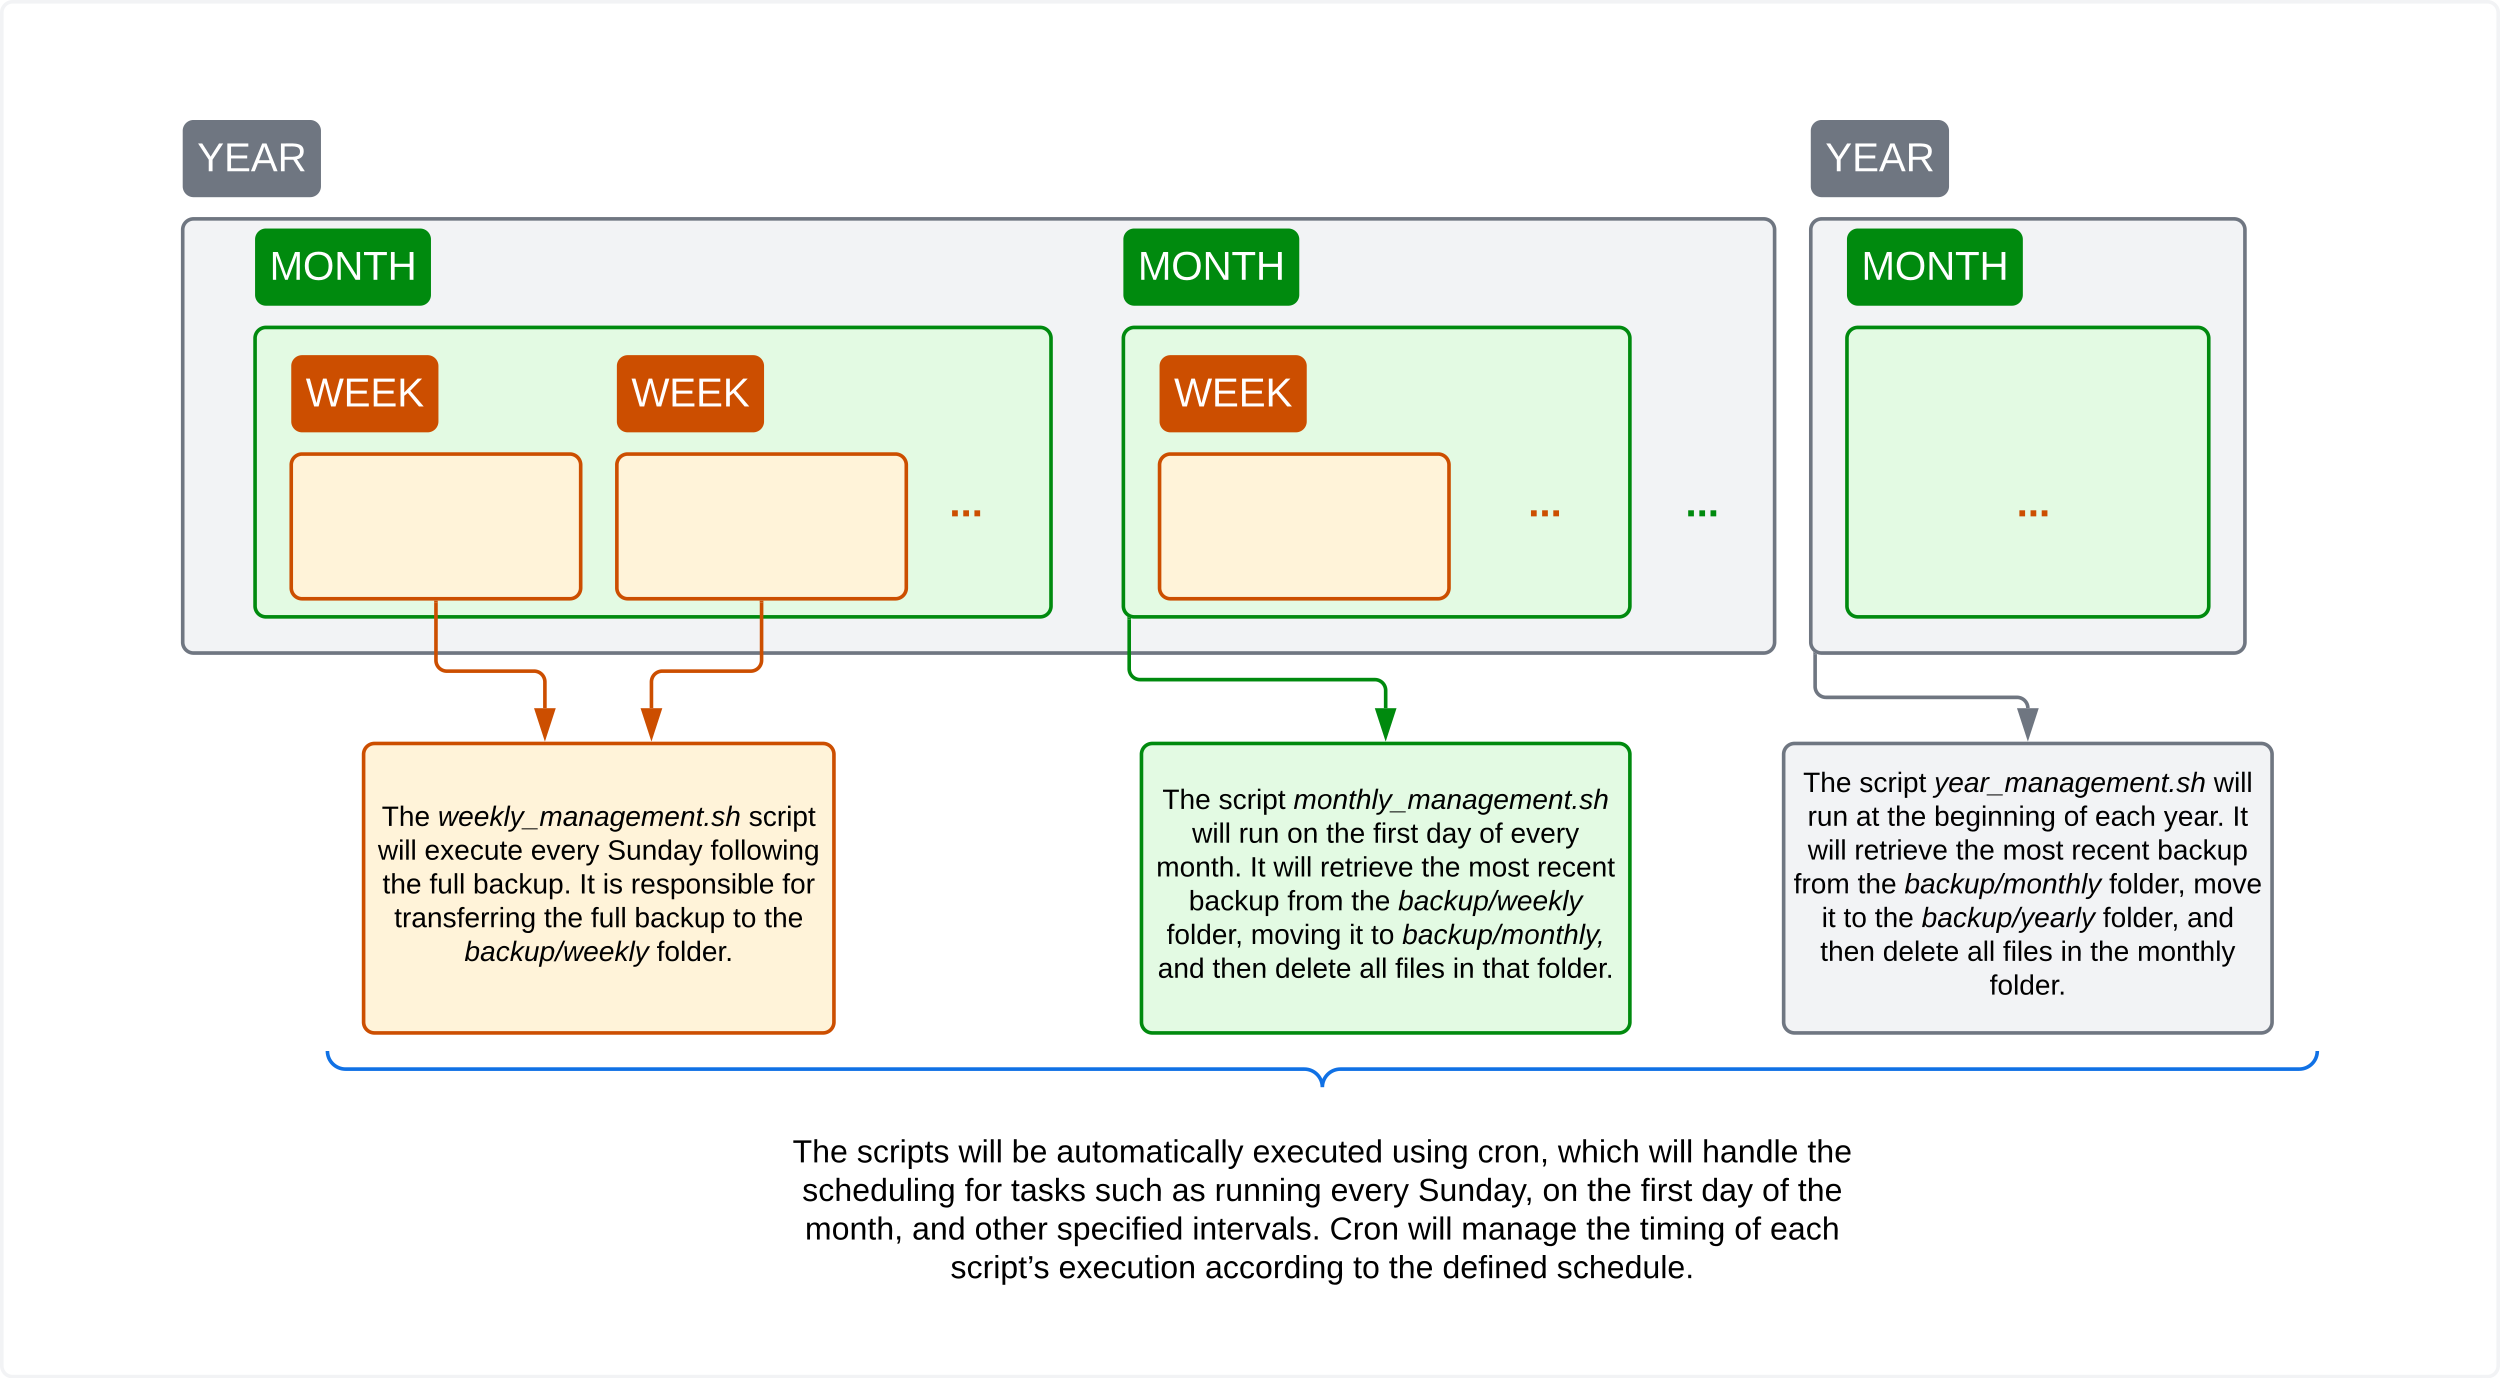 <svg xmlns="http://www.w3.org/2000/svg" xmlns:xlink="http://www.w3.org/1999/xlink" xmlns:lucid="lucid" width="1382" height="762"><g transform="translate(1041 901)" lucid:page-tab-id="0_0"><path d="M-1500-1000H500V0h-2000z" fill="#fff"/><path d="M-940-774a6 6 0 0 1 6-6h868a6 6 0 0 1 6 6v228a6 6 0 0 1-6 6h-868a6 6 0 0 1-6-6z" stroke="#6f7681" stroke-width="2" fill="#f2f3f5"/><path d="M-940-828.67a6 6 0 0 1 6-6h64.43a6 6 0 0 1 6 6V-798a6 6 0 0 1-6 6H-934a6 6 0 0 1-6-6z" fill="#6f7681"/><use xlink:href="#a" transform="matrix(1,0,0,1,-932,-824.267) translate(0 17.944)"/><path d="M-900-714a6 6 0 0 1 6-6h428a6 6 0 0 1 6 6v148a6 6 0 0 1-6 6h-428a6 6 0 0 1-6-6z" stroke="#008a0e" stroke-width="2" fill="#e3fae3"/><path d="M-900-768.67a6 6 0 0 1 6-6h85.24a6 6 0 0 1 6 6V-738a6 6 0 0 1-6 6H-894a6 6 0 0 1-6-6z" fill="#008a0e"/><use xlink:href="#b" transform="matrix(1,0,0,1,-892,-764.267) translate(0 17.944)"/><path d="M-420-714a6 6 0 0 1 6-6h268a6 6 0 0 1 6 6v148a6 6 0 0 1-6 6h-268a6 6 0 0 1-6-6z" stroke="#008a0e" stroke-width="2" fill="#e3fae3"/><path d="M-420-768.67a6 6 0 0 1 6-6h85.24a6 6 0 0 1 6 6V-738a6 6 0 0 1-6 6H-414a6 6 0 0 1-6-6z" fill="#008a0e"/><use xlink:href="#b" transform="matrix(1,0,0,1,-412,-764.267) translate(0 17.944)"/><path d="M-880-644a6 6 0 0 1 6-6h148a6 6 0 0 1 6 6v68a6 6 0 0 1-6 6h-148a6 6 0 0 1-6-6z" stroke="#cc4e00" stroke-width="2" fill="#fff3d9"/><path d="M-880-698.67a6 6 0 0 1 6-6h69.37a6 6 0 0 1 6 6V-668a6 6 0 0 1-6 6H-874a6 6 0 0 1-6-6z" fill="#cc4e00"/><use xlink:href="#c" transform="matrix(1,0,0,1,-872,-694.267) translate(0 17.944)"/><path d="M-700-644a6 6 0 0 1 6-6h148a6 6 0 0 1 6 6v68a6 6 0 0 1-6 6h-148a6 6 0 0 1-6-6z" stroke="#cc4e00" stroke-width="2" fill="#fff3d9"/><path d="M-700-698.67a6 6 0 0 1 6-6h69.37a6 6 0 0 1 6 6V-668a6 6 0 0 1-6 6H-694a6 6 0 0 1-6-6z" fill="#cc4e00"/><use xlink:href="#c" transform="matrix(1,0,0,1,-692,-694.267) translate(0 17.944)"/><path d="M-400-644a6 6 0 0 1 6-6h148a6 6 0 0 1 6 6v68a6 6 0 0 1-6 6h-148a6 6 0 0 1-6-6z" stroke="#cc4e00" stroke-width="2" fill="#fff3d9"/><path d="M-400-698.67a6 6 0 0 1 6-6h69.37a6 6 0 0 1 6 6V-668a6 6 0 0 1-6 6H-394a6 6 0 0 1-6-6z" fill="#cc4e00"/><use xlink:href="#c" transform="matrix(1,0,0,1,-392,-694.267) translate(0 17.944)"/><path d="M-40-774a6 6 0 0 1 6-6h228a6 6 0 0 1 6 6v228a6 6 0 0 1-6 6H-34a6 6 0 0 1-6-6z" stroke="#6f7681" stroke-width="2" fill="#f2f3f5"/><path d="M-40-828.67a6 6 0 0 1 6-6h64.43a6 6 0 0 1 6 6V-798a6 6 0 0 1-6 6H-34a6 6 0 0 1-6-6z" fill="#6f7681"/><use xlink:href="#a" transform="matrix(1,0,0,1,-32,-824.267) translate(0 17.944)"/><path d="M-20-714a6 6 0 0 1 6-6h188a6 6 0 0 1 6 6v148a6 6 0 0 1-6 6H-14a6 6 0 0 1-6-6z" stroke="#008a0e" stroke-width="2" fill="#e3fae3"/><path d="M-20-768.67a6 6 0 0 1 6-6h85.23a6 6 0 0 1 6 6V-738a6 6 0 0 1-6 6H-14a6 6 0 0 1-6-6z" fill="#008a0e"/><use xlink:href="#b" transform="matrix(1,0,0,1,-12,-764.267) translate(0 17.944)"/><path d="M-120-644a6 6 0 0 1 6-6h28a6 6 0 0 1 6 6v48a6 6 0 0 1-6 6h-28a6 6 0 0 1-6-6z" fill="none"/><use xlink:href="#d" transform="matrix(1,0,0,1,-120,-650) translate(10.741 34.444)"/><path d="M-540-644a6 6 0 0 1 6-6h48a6 6 0 0 1 6 6v48a6 6 0 0 1-6 6h-48a6 6 0 0 1-6-6z" fill="none"/><use xlink:href="#e" transform="matrix(1,0,0,1,-540,-650) translate(17.654 34.444)"/><use xlink:href="#f" transform="matrix(1,0,0,1,-540,-650) translate(23.827 34.444)"/><path d="M-220-644a6 6 0 0 1 6-6h48a6 6 0 0 1 6 6v48a6 6 0 0 1-6 6h-48a6 6 0 0 1-6-6z" fill="none"/><use xlink:href="#e" transform="matrix(1,0,0,1,-220,-650) translate(17.654 34.444)"/><use xlink:href="#f" transform="matrix(1,0,0,1,-220,-650) translate(23.827 34.444)"/><path d="M-800-568v32a6 6 0 0 0 6 6h48.22a6 6 0 0 1 6 6v14.5" stroke="#cc4e00" stroke-width="2" fill="none"/><path d="M-799.02-567.97H-801V-569h1.96z" stroke="#cc4e00" stroke-width=".05" fill="#cc4e00"/><path d="M-739.78-494.24l-4.63-14.26h9.26z" stroke="#cc4e00" stroke-width="2" fill="#cc4e00"/><path d="M-620-568v32a6 6 0 0 1-6 6h-48.88a6 6 0 0 0-6 6v14.5" stroke="#cc4e00" stroke-width="2" fill="none"/><path d="M-619.02-567.97H-621V-569h1.96z" stroke="#cc4e00" stroke-width=".05" fill="#cc4e00"/><path d="M-680.88-494.24l-4.64-14.26h9.27z" stroke="#cc4e00" stroke-width="2" fill="#cc4e00"/><path d="M-840-484a6 6 0 0 1 6-6h248a6 6 0 0 1 6 6v148a6 6 0 0 1-6 6h-248a6 6 0 0 1-6-6z" stroke="#cc4e00" stroke-width="2" fill="#fff3d9"/><use xlink:href="#g" transform="matrix(1,0,0,1,-835,-485) translate(5.028 40.569)"/><use xlink:href="#h" transform="matrix(1,0,0,1,-835,-485) translate(36.096 40.569)"/><use xlink:href="#i" transform="matrix(1,0,0,1,-835,-485) translate(207.898 40.569)"/><use xlink:href="#j" transform="matrix(1,0,0,1,-835,-485) translate(2.91 59.236)"/><use xlink:href="#k" transform="matrix(1,0,0,1,-835,-485) translate(28.664 59.236)"/><use xlink:href="#l" transform="matrix(1,0,0,1,-835,-485) translate(87.429 59.236)"/><use xlink:href="#m" transform="matrix(1,0,0,1,-835,-485) translate(129.731 59.236)"/><use xlink:href="#n" transform="matrix(1,0,0,1,-835,-485) translate(186.769 59.236)"/><use xlink:href="#o" transform="matrix(1,0,0,1,-835,-485) translate(5.46 77.903)"/><use xlink:href="#p" transform="matrix(1,0,0,1,-835,-485) translate(31.386 77.903)"/><use xlink:href="#q" transform="matrix(1,0,0,1,-835,-485) translate(55.497 77.903)"/><use xlink:href="#r" transform="matrix(1,0,0,1,-835,-485) translate(114.262 77.903)"/><use xlink:href="#s" transform="matrix(1,0,0,1,-835,-485) translate(127.225 77.903)"/><use xlink:href="#t" transform="matrix(1,0,0,1,-835,-485) translate(142.738 77.903)"/><use xlink:href="#u" transform="matrix(1,0,0,1,-835,-485) translate(226.435 77.903)"/><use xlink:href="#v" transform="matrix(1,0,0,1,-835,-485) translate(11.92 96.569)"/><use xlink:href="#o" transform="matrix(1,0,0,1,-835,-485) translate(94.71 96.569)"/><use xlink:href="#p" transform="matrix(1,0,0,1,-835,-485) translate(120.636 96.569)"/><use xlink:href="#w" transform="matrix(1,0,0,1,-835,-485) translate(144.747 96.569)"/><use xlink:href="#x" transform="matrix(1,0,0,1,-835,-485) translate(199.191 96.569)"/><use xlink:href="#y" transform="matrix(1,0,0,1,-835,-485) translate(216.475 96.569)"/><use xlink:href="#z" transform="matrix(1,0,0,1,-835,-485) translate(50.765 115.236)"/><use xlink:href="#A" transform="matrix(1,0,0,1,-835,-485) translate(156.975 115.236)"/><path d="M-416.78-558.6v27.3a6 6 0 0 0 6 6H-281a6 6 0 0 1 6 6v9.8" stroke="#008a0e" stroke-width="2" fill="none"/><path d="M-417.18-559.76l1.02.42.36.1v.67h-1.95v-1.54z" stroke="#008a0e" stroke-width=".05" fill="#008a0e"/><path d="M-275-494.24l-4.63-14.26h9.26z" stroke="#008a0e" stroke-width="2" fill="#008a0e"/><path d="M-410-484a6 6 0 0 1 6-6h258a6 6 0 0 1 6 6v148a6 6 0 0 1-6 6h-258a6 6 0 0 1-6-6z" stroke="#008a0e" stroke-width="2" fill="#e3fae3"/><g><use xlink:href="#B" transform="matrix(1,0,0,1,-405,-485) translate(6.571 31.194)"/><use xlink:href="#C" transform="matrix(1,0,0,1,-405,-485) translate(37.639 31.194)"/><use xlink:href="#D" transform="matrix(1,0,0,1,-405,-485) translate(79.034 31.194)"/><use xlink:href="#j" transform="matrix(1,0,0,1,-405,-485) translate(23.012 49.861)"/><use xlink:href="#E" transform="matrix(1,0,0,1,-405,-485) translate(48.765 49.861)"/><use xlink:href="#F" transform="matrix(1,0,0,1,-405,-485) translate(75.512 49.861)"/><use xlink:href="#o" transform="matrix(1,0,0,1,-405,-485) translate(97.117 49.861)"/><use xlink:href="#G" transform="matrix(1,0,0,1,-405,-485) translate(123.043 49.861)"/><use xlink:href="#H" transform="matrix(1,0,0,1,-405,-485) translate(152.34 49.861)"/><use xlink:href="#I" transform="matrix(1,0,0,1,-405,-485) translate(181.722 49.861)"/><use xlink:href="#J" transform="matrix(1,0,0,1,-405,-485) translate(199.006 49.861)"/><use xlink:href="#K" transform="matrix(1,0,0,1,-405,-485) translate(3.179 68.528)"/><use xlink:href="#r" transform="matrix(1,0,0,1,-405,-485) translate(54.988 68.528)"/><use xlink:href="#j" transform="matrix(1,0,0,1,-405,-485) translate(67.951 68.528)"/><use xlink:href="#L" transform="matrix(1,0,0,1,-405,-485) translate(93.704 68.528)"/><use xlink:href="#o" transform="matrix(1,0,0,1,-405,-485) translate(149.747 68.528)"/><use xlink:href="#M" transform="matrix(1,0,0,1,-405,-485) translate(175.673 68.528)"/><use xlink:href="#N" transform="matrix(1,0,0,1,-405,-485) translate(213.654 68.528)"/><use xlink:href="#w" transform="matrix(1,0,0,1,-405,-485) translate(21.198 87.194)"/><use xlink:href="#O" transform="matrix(1,0,0,1,-405,-485) translate(75.642 87.194)"/><use xlink:href="#o" transform="matrix(1,0,0,1,-405,-485) translate(110.988 87.194)"/><use xlink:href="#P" transform="matrix(1,0,0,1,-405,-485) translate(136.914 87.194)"/><use xlink:href="#Q" transform="matrix(1,0,0,1,-405,-485) translate(8.883 105.861)"/><use xlink:href="#R" transform="matrix(1,0,0,1,-405,-485) translate(55.463 105.861)"/><use xlink:href="#S" transform="matrix(1,0,0,1,-405,-485) translate(109.821 105.861)"/><use xlink:href="#x" transform="matrix(1,0,0,1,-405,-485) translate(121.877 105.861)"/><use xlink:href="#T" transform="matrix(1,0,0,1,-405,-485) translate(139.16 105.861)"/><use xlink:href="#U" transform="matrix(1,0,0,1,-405,-485) translate(4 124.528)"/><use xlink:href="#V" transform="matrix(1,0,0,1,-405,-485) translate(34.247 124.528)"/><use xlink:href="#W" transform="matrix(1,0,0,1,-405,-485) translate(68.815 124.528)"/><use xlink:href="#X" transform="matrix(1,0,0,1,-405,-485) translate(115.438 124.528)"/><use xlink:href="#Y" transform="matrix(1,0,0,1,-405,-485) translate(135.228 124.528)"/><use xlink:href="#Z" transform="matrix(1,0,0,1,-405,-485) translate(167.117 124.528)"/><use xlink:href="#aa" transform="matrix(1,0,0,1,-405,-485) translate(183.494 124.528)"/><use xlink:href="#A" transform="matrix(1,0,0,1,-405,-485) translate(213.741 124.528)"/></g><path d="M-37.6-539v17.5a6 6 0 0 0 6 6H74a6 6 0 0 1 6 6" stroke="#6f7681" stroke-width="2" fill="none"/><path d="M-38.12-540.33l.94.57.56.23v.54h-1.95v-1.72z" stroke="#6f7681" stroke-width=".05" fill="#6f7681"/><path d="M80-494.24l-4.64-14.26h9.28z" stroke="#6f7681" stroke-width="2" fill="#6f7681"/><path d="M-55-484a6 6 0 0 1 6-6h258a6 6 0 0 1 6 6v148a6 6 0 0 1-6 6H-49a6 6 0 0 1-6-6z" stroke="#6f7681" stroke-width="2" fill="#f2f3f5"/><g><use xlink:href="#B" transform="matrix(1,0,0,1,-50,-485) translate(5.772 21.819)"/><use xlink:href="#ab" transform="matrix(1,0,0,1,-50,-485) translate(36.84 21.819)"/><use xlink:href="#ac" transform="matrix(1,0,0,1,-50,-485) translate(78.235 21.819)"/><use xlink:href="#ad" transform="matrix(1,0,0,1,-50,-485) translate(232.796 21.819)"/><use xlink:href="#E" transform="matrix(1,0,0,1,-50,-485) translate(8.235 40.486)"/><use xlink:href="#ae" transform="matrix(1,0,0,1,-50,-485) translate(34.981 40.486)"/><use xlink:href="#o" transform="matrix(1,0,0,1,-50,-485) translate(52.265 40.486)"/><use xlink:href="#af" transform="matrix(1,0,0,1,-50,-485) translate(78.191 40.486)"/><use xlink:href="#I" transform="matrix(1,0,0,1,-50,-485) translate(149.833 40.486)"/><use xlink:href="#ag" transform="matrix(1,0,0,1,-50,-485) translate(167.117 40.486)"/><use xlink:href="#ah" transform="matrix(1,0,0,1,-50,-485) translate(205.142 40.486)"/><use xlink:href="#ai" transform="matrix(1,0,0,1,-50,-485) translate(243.123 40.486)"/><use xlink:href="#j" transform="matrix(1,0,0,1,-50,-485) translate(8.343 59.153)"/><use xlink:href="#L" transform="matrix(1,0,0,1,-50,-485) translate(34.096 59.153)"/><use xlink:href="#o" transform="matrix(1,0,0,1,-50,-485) translate(90.139 59.153)"/><use xlink:href="#M" transform="matrix(1,0,0,1,-50,-485) translate(116.065 59.153)"/><use xlink:href="#aj" transform="matrix(1,0,0,1,-50,-485) translate(154.046 59.153)"/><use xlink:href="#ak" transform="matrix(1,0,0,1,-50,-485) translate(201.534 59.153)"/><use xlink:href="#O" transform="matrix(1,0,0,1,-50,-485) translate(0.522 77.819)"/><use xlink:href="#o" transform="matrix(1,0,0,1,-50,-485) translate(35.867 77.819)"/><use xlink:href="#al" transform="matrix(1,0,0,1,-50,-485) translate(61.793 77.819)"/><use xlink:href="#Q" transform="matrix(1,0,0,1,-50,-485) translate(174.917 77.819)"/><use xlink:href="#am" transform="matrix(1,0,0,1,-50,-485) translate(221.497 77.819)"/><use xlink:href="#S" transform="matrix(1,0,0,1,-50,-485) translate(16.034 96.486)"/><use xlink:href="#x" transform="matrix(1,0,0,1,-50,-485) translate(28.09 96.486)"/><use xlink:href="#o" transform="matrix(1,0,0,1,-50,-485) translate(45.373 96.486)"/><use xlink:href="#an" transform="matrix(1,0,0,1,-50,-485) translate(71.299 96.486)"/><use xlink:href="#Q" transform="matrix(1,0,0,1,-50,-485) translate(171.46 96.486)"/><use xlink:href="#ao" transform="matrix(1,0,0,1,-50,-485) translate(218.04 96.486)"/><use xlink:href="#V" transform="matrix(1,0,0,1,-50,-485) translate(15.235 115.153)"/><use xlink:href="#W" transform="matrix(1,0,0,1,-50,-485) translate(49.802 115.153)"/><use xlink:href="#X" transform="matrix(1,0,0,1,-50,-485) translate(96.426 115.153)"/><use xlink:href="#Y" transform="matrix(1,0,0,1,-50,-485) translate(116.216 115.153)"/><use xlink:href="#Z" transform="matrix(1,0,0,1,-50,-485) translate(148.105 115.153)"/><use xlink:href="#o" transform="matrix(1,0,0,1,-50,-485) translate(164.481 115.153)"/><use xlink:href="#ap" transform="matrix(1,0,0,1,-50,-485) translate(190.407 115.153)"/><use xlink:href="#A" transform="matrix(1,0,0,1,-50,-485) translate(108.87 133.819)"/></g><g fill="none"><path d="M-854-240a6 6 0 0 1-6-6v-68a6 6 0 0 1 6-6H234a6 6 0 0 1 6 6v68a6 6 0 0 1-6 6z"/><path d="M240-320c0 5.52-4.48 10-10 10h-530c-5.52 0-10 4.48-10 10 0-5.52-4.48-10-10-10h-530c-5.52 0-10-4.48-10-10" stroke="#1071e5" stroke-width="2"/></g><path d="M-620-274a6 6 0 0 1 6-6H-6a6 6 0 0 1 6 6v88a6 6 0 0 1-6 6h-608a6 6 0 0 1-6-6z" fill="none"/><g><use xlink:href="#aq" transform="matrix(1,0,0,1,-620,-280) translate(17.16 21.556)"/><use xlink:href="#ar" transform="matrix(1,0,0,1,-620,-280) translate(52.667 21.556)"/><use xlink:href="#as" transform="matrix(1,0,0,1,-620,-280) translate(108.864 21.556)"/><use xlink:href="#at" transform="matrix(1,0,0,1,-620,-280) translate(138.296 21.556)"/><use xlink:href="#au" transform="matrix(1,0,0,1,-620,-280) translate(162.988 21.556)"/><use xlink:href="#av" transform="matrix(1,0,0,1,-620,-280) translate(271.432 21.556)"/><use xlink:href="#aw" transform="matrix(1,0,0,1,-620,-280) translate(348.469 21.556)"/><use xlink:href="#ax" transform="matrix(1,0,0,1,-620,-280) translate(395.827 21.556)"/><use xlink:href="#ay" transform="matrix(1,0,0,1,-620,-280) translate(440.222 21.556)"/><use xlink:href="#as" transform="matrix(1,0,0,1,-620,-280) translate(490.494 21.556)"/><use xlink:href="#az" transform="matrix(1,0,0,1,-620,-280) translate(519.926 21.556)"/><use xlink:href="#aA" transform="matrix(1,0,0,1,-620,-280) translate(578.148 21.556)"/><use xlink:href="#aB" transform="matrix(1,0,0,1,-620,-280) translate(22.469 42.889)"/><use xlink:href="#aC" transform="matrix(1,0,0,1,-620,-280) translate(112.247 42.889)"/><use xlink:href="#aD" transform="matrix(1,0,0,1,-620,-280) translate(137.877 42.889)"/><use xlink:href="#aE" transform="matrix(1,0,0,1,-620,-280) translate(184.296 42.889)"/><use xlink:href="#aF" transform="matrix(1,0,0,1,-620,-280) translate(226.765 42.889)"/><use xlink:href="#aG" transform="matrix(1,0,0,1,-620,-280) translate(250.469 42.889)"/><use xlink:href="#aH" transform="matrix(1,0,0,1,-620,-280) translate(314.568 42.889)"/><use xlink:href="#aI" transform="matrix(1,0,0,1,-620,-280) translate(362.914 42.889)"/><use xlink:href="#aJ" transform="matrix(1,0,0,1,-620,-280) translate(431.704 42.889)"/><use xlink:href="#aK" transform="matrix(1,0,0,1,-620,-280) translate(456.395 42.889)"/><use xlink:href="#aL" transform="matrix(1,0,0,1,-620,-280) translate(486.025 42.889)"/><use xlink:href="#aM" transform="matrix(1,0,0,1,-620,-280) translate(519.506 42.889)"/><use xlink:href="#aN" transform="matrix(1,0,0,1,-620,-280) translate(553.086 42.889)"/><use xlink:href="#aA" transform="matrix(1,0,0,1,-620,-280) translate(572.84 42.889)"/><use xlink:href="#aO" transform="matrix(1,0,0,1,-620,-280) translate(24 64.222)"/><use xlink:href="#aP" transform="matrix(1,0,0,1,-620,-280) translate(83.21 64.222)"/><use xlink:href="#aQ" transform="matrix(1,0,0,1,-620,-280) translate(117.778 64.222)"/><use xlink:href="#aR" transform="matrix(1,0,0,1,-620,-280) translate(163.16 64.222)"/><use xlink:href="#aS" transform="matrix(1,0,0,1,-620,-280) translate(238.123 64.222)"/><use xlink:href="#aT" transform="matrix(1,0,0,1,-620,-280) translate(314.025 64.222)"/><use xlink:href="#as" transform="matrix(1,0,0,1,-620,-280) translate(357.383 64.222)"/><use xlink:href="#aU" transform="matrix(1,0,0,1,-620,-280) translate(386.815 64.222)"/><use xlink:href="#aK" transform="matrix(1,0,0,1,-620,-280) translate(455.901 64.222)"/><use xlink:href="#aV" transform="matrix(1,0,0,1,-620,-280) translate(485.531 64.222)"/><use xlink:href="#aN" transform="matrix(1,0,0,1,-620,-280) translate(537.728 64.222)"/><use xlink:href="#aW" transform="matrix(1,0,0,1,-620,-280) translate(557.481 64.222)"/><use xlink:href="#aX" transform="matrix(1,0,0,1,-620,-280) translate(104.444 85.556)"/><use xlink:href="#aY" transform="matrix(1,0,0,1,-620,-280) translate(164.198 85.556)"/><use xlink:href="#aZ" transform="matrix(1,0,0,1,-620,-280) translate(245.136 85.556)"/><use xlink:href="#ba" transform="matrix(1,0,0,1,-620,-280) translate(327.012 85.556)"/><use xlink:href="#aK" transform="matrix(1,0,0,1,-620,-280) translate(346.765 85.556)"/><use xlink:href="#bb" transform="matrix(1,0,0,1,-620,-280) translate(376.395 85.556)"/><use xlink:href="#bc" transform="matrix(1,0,0,1,-620,-280) translate(439.556 85.556)"/></g><path d="M50-644a6 6 0 0 1 6-6h48a6 6 0 0 1 6 6v48a6 6 0 0 1-6 6H56a6 6 0 0 1-6-6z" fill="none"/><g><use xlink:href="#e" transform="matrix(1,0,0,1,50,-650) translate(17.654 34.444)"/><use xlink:href="#f" transform="matrix(1,0,0,1,50,-650) translate(23.827 34.444)"/></g><path d="M-1040-894a6 6 0 0 1 6-6H334a6 6 0 0 1 6 6v748a6 6 0 0 1-6 6h-1368a6 6 0 0 1-6-6z" stroke="#f2f3f5" stroke-width="2" fill-opacity="0"/><defs><path fill="#fff" d="M137-103V0h-34v-103L8-248h37l75 118 75-118h37" id="bd"/><path fill="#fff" d="M30 0v-248h187v28H63v79h144v27H63v87h162V0H30" id="be"/><path fill="#fff" d="M205 0l-28-72H64L36 0H1l101-248h38L239 0h-34zm-38-99l-47-123c-12 45-31 82-46 123h93" id="bf"/><path fill="#fff" d="M233-177c-1 41-23 64-60 70L243 0h-38l-65-103H63V0H30v-248c88 3 205-21 203 71zM63-129c60-2 137 13 137-47 0-61-80-42-137-45v92" id="bg"/><g id="a"><use transform="matrix(0.062,0,0,0.062,0,0)" xlink:href="#bd"/><use transform="matrix(0.062,0,0,0.062,14.815,0)" xlink:href="#be"/><use transform="matrix(0.062,0,0,0.062,29.63,0)" xlink:href="#bf"/><use transform="matrix(0.062,0,0,0.062,44.444,0)" xlink:href="#bg"/></g><path fill="#fff" d="M240 0l2-218c-23 76-54 145-80 218h-23L58-218 59 0H30v-248h44l77 211c21-75 51-140 76-211h43V0h-30" id="bh"/><path fill="#fff" d="M140-251c81 0 123 46 123 126C263-46 219 4 140 4 59 4 17-45 17-125s42-126 123-126zm0 227c63 0 89-41 89-101s-29-99-89-99c-61 0-89 39-89 99S79-25 140-24" id="bi"/><path fill="#fff" d="M190 0L58-211 59 0H30v-248h39L202-35l-2-213h31V0h-41" id="bj"/><path fill="#fff" d="M127-220V0H93v-220H8v-28h204v28h-85" id="bk"/><path fill="#fff" d="M197 0v-115H63V0H30v-248h33v105h134v-105h34V0h-34" id="bl"/><g id="b"><use transform="matrix(0.062,0,0,0.062,0,0)" xlink:href="#bh"/><use transform="matrix(0.062,0,0,0.062,18.457,0)" xlink:href="#bi"/><use transform="matrix(0.062,0,0,0.062,35.741,0)" xlink:href="#bj"/><use transform="matrix(0.062,0,0,0.062,51.728,0)" xlink:href="#bk"/><use transform="matrix(0.062,0,0,0.062,65.247,0)" xlink:href="#bl"/></g><path fill="#fff" d="M266 0h-40l-56-210L115 0H75L2-248h35L96-30l15-64 43-154h32l59 218 59-218h35" id="bm"/><path fill="#fff" d="M194 0L95-120 63-95V0H30v-248h33v124l119-124h40L117-140 236 0h-42" id="bn"/><g id="c"><use transform="matrix(0.062,0,0,0.062,0,0)" xlink:href="#bm"/><use transform="matrix(0.062,0,0,0.062,20.926,0)" xlink:href="#be"/><use transform="matrix(0.062,0,0,0.062,35.741,0)" xlink:href="#be"/><use transform="matrix(0.062,0,0,0.062,50.556,0)" xlink:href="#bn"/></g><path fill="#008a0e" d="M24 0v-54h51V0H24" id="bo"/><g id="d"><use transform="matrix(0.062,0,0,0.062,0,0)" xlink:href="#bo"/><use transform="matrix(0.062,0,0,0.062,6.173,0)" xlink:href="#bo"/><use transform="matrix(0.062,0,0,0.062,12.346,0)" xlink:href="#bo"/></g><path fill="#cc4e00" d="M24 0v-54h51V0H24" id="bp"/><g id="f"><use transform="matrix(0.062,0,0,0.062,0,0)" xlink:href="#bp"/><use transform="matrix(0.062,0,0,0.062,6.173,0)" xlink:href="#bp"/><use transform="matrix(0.062,0,0,0.062,12.346,0)" xlink:href="#bp"/></g><path d="M127-220V0H93v-220H8v-28h204v28h-85" id="bq"/><path d="M106-169C34-169 62-67 57 0H25v-261h32l-1 103c12-21 28-36 61-36 89 0 53 116 60 194h-32v-121c2-32-8-49-39-48" id="br"/><path d="M100-194c63 0 86 42 84 106H49c0 40 14 67 53 68 26 1 43-12 49-29l28 8c-11 28-37 45-77 45C44 4 14-33 15-96c1-61 26-98 85-98zm52 81c6-60-76-77-97-28-3 7-6 17-6 28h103" id="bs"/><g id="g"><use transform="matrix(0.043,0,0,0.043,0,0)" xlink:href="#bq"/><use transform="matrix(0.043,0,0,0.043,9.463,0)" xlink:href="#br"/><use transform="matrix(0.043,0,0,0.043,18.105,0)" xlink:href="#bs"/></g><path d="M188 0h-37l-8-164L71 0H34L18-190h31l8 164 75-164h34l8 164 74-164h31" id="bt"/><path d="M111-194c62-3 86 47 72 106H45c-7 38 6 69 45 68 27-1 43-14 53-32l24 11C152-15 129 4 87 4 38 3 12-23 12-71c0-70 32-119 99-123zm44 81c14-66-71-72-95-28-4 8-8 17-11 28h106" id="bu"/><path d="M127 0L80-88 50-66 37 0H6l51-261h31L57-100l99-90h39l-93 82L161 0h-34" id="bv"/><path d="M6 0l50-261h32L37 0H6" id="bw"/><path d="M198-190L69 30C53 58 25 83-20 72c4-11-1-27 19-22 33-1 43-29 59-52L20-190h32L79-34l84-156h35" id="bx"/><path d="M-28 44V31h207v13H-28" id="by"/><path d="M248-111c6-24 9-61-24-58-72 9-57 108-77 169h-31l26-142c3-37-50-30-64-10C52-115 50-51 37 0H6l36-190h30c-1 10-6 24-4 32 13-43 101-52 105 5 13-22 29-41 61-41 90 0 28 129 23 194h-31" id="bz"/><path d="M165-48c-4 18 1 34 23 27l-3 20c-29 8-62 0-52-35h-2C116-14 99 4 63 4 30 4 8-16 8-49c0-68 71-67 138-67 10-26 0-56-31-54-26 1-42 9-47 31l-32-5c8-67 160-71 144 15-5 28-9 54-15 81zM42-50c3 52 80 24 89-6 7-12 7-24 11-38-47 1-103-4-100 44" id="bA"/><path d="M67-158c22-48 132-52 116 29L158 0h-32l25-140c3-38-53-32-70-12C52-117 51-52 38 0H6l36-190h30" id="bB"/><path d="M103-194c29 0 47 14 56 36 2-11 5-23 8-32h30L160-5C157 61 82 97 21 62 9 55 4 45 1 30l28-7c7 42 83 31 92-3 4-16 9-38 13-55-13 20-29 36-62 36-40 0-60-25-60-64 0-71 23-131 91-131zm4 24c-53 0-58 54-61 104-2 27 10 44 36 44 49 0 65-50 67-102 1-29-15-46-42-46" id="bC"/><path d="M51-54c-9 22 5 41 31 30L79-1C43 14 10-4 19-52l22-115H19l5-23h22l19-43h21l-9 43h35l-4 23H73" id="bD"/><path d="M14 0l8-38h34L48 0H14" id="bE"/><path d="M55-144c13 50 104 24 104 88C159 21 15 23 1-39l26-10c6 40 102 42 102-4-13-50-104-23-104-87 0-71 143-71 148-8l-29 4c-5-35-85-37-89 0" id="bF"/><path d="M67-158c15-20 31-36 64-36 94 0 33 127 27 194h-32l25-140c3-38-53-32-70-12C52-117 51-51 37 0H6l51-261h31" id="bG"/><g id="h"><use transform="matrix(0.043,0,0,0.043,0,0)" xlink:href="#bt"/><use transform="matrix(0.043,0,0,0.043,11.191,0)" xlink:href="#bu"/><use transform="matrix(0.043,0,0,0.043,19.833,0)" xlink:href="#bu"/><use transform="matrix(0.043,0,0,0.043,28.475,0)" xlink:href="#bv"/><use transform="matrix(0.043,0,0,0.043,36.253,0)" xlink:href="#bw"/><use transform="matrix(0.043,0,0,0.043,39.667,0)" xlink:href="#bx"/><use transform="matrix(0.043,0,0,0.043,47.444,0)" xlink:href="#by"/><use transform="matrix(0.043,0,0,0.043,56.086,0)" xlink:href="#bz"/><use transform="matrix(0.043,0,0,0.043,69.006,0)" xlink:href="#bA"/><use transform="matrix(0.043,0,0,0.043,77.648,0)" xlink:href="#bB"/><use transform="matrix(0.043,0,0,0.043,86.29,0)" xlink:href="#bA"/><use transform="matrix(0.043,0,0,0.043,94.932,0)" xlink:href="#bC"/><use transform="matrix(0.043,0,0,0.043,103.574,0)" xlink:href="#bu"/><use transform="matrix(0.043,0,0,0.043,112.216,0)" xlink:href="#bz"/><use transform="matrix(0.043,0,0,0.043,125.136,0)" xlink:href="#bu"/><use transform="matrix(0.043,0,0,0.043,133.778,0)" xlink:href="#bB"/><use transform="matrix(0.043,0,0,0.043,142.42,0)" xlink:href="#bD"/><use transform="matrix(0.043,0,0,0.043,146.741,0)" xlink:href="#bE"/><use transform="matrix(0.043,0,0,0.043,151.062,0)" xlink:href="#bF"/><use transform="matrix(0.043,0,0,0.043,158.84,0)" xlink:href="#bG"/></g><path d="M135-143c-3-34-86-38-87 0 15 53 115 12 119 90S17 21 10-45l28-5c4 36 97 45 98 0-10-56-113-15-118-90-4-57 82-63 122-42 12 7 21 19 24 35" id="bH"/><path d="M96-169c-40 0-48 33-48 73s9 75 48 75c24 0 41-14 43-38l32 2c-6 37-31 61-74 61-59 0-76-41-82-99-10-93 101-131 147-64 4 7 5 14 7 22l-32 3c-4-21-16-35-41-35" id="bI"/><path d="M114-163C36-179 61-72 57 0H25l-1-190h30c1 12-1 29 2 39 6-27 23-49 58-41v29" id="bJ"/><path d="M24-231v-30h32v30H24zM24 0v-190h32V0H24" id="bK"/><path d="M115-194c55 1 70 41 70 98S169 2 115 4C84 4 66-9 55-30l1 105H24l-1-265h31l2 30c10-21 28-34 59-34zm-8 174c40 0 45-34 45-75s-6-73-45-74c-42 0-51 32-51 76 0 43 10 73 51 73" id="bL"/><path d="M59-47c-2 24 18 29 38 22v24C64 9 27 4 27-40v-127H5v-23h24l9-43h21v43h35v23H59v120" id="bM"/><g id="i"><use transform="matrix(0.043,0,0,0.043,0,0)" xlink:href="#bH"/><use transform="matrix(0.043,0,0,0.043,7.778,0)" xlink:href="#bI"/><use transform="matrix(0.043,0,0,0.043,15.556,0)" xlink:href="#bJ"/><use transform="matrix(0.043,0,0,0.043,20.698,0)" xlink:href="#bK"/><use transform="matrix(0.043,0,0,0.043,24.111,0)" xlink:href="#bL"/><use transform="matrix(0.043,0,0,0.043,32.753,0)" xlink:href="#bM"/></g><path d="M206 0h-36l-40-164L89 0H53L-1-190h32L70-26l43-164h34l41 164 42-164h31" id="bN"/><path d="M24 0v-261h32V0H24" id="bO"/><g id="j"><use transform="matrix(0.043,0,0,0.043,0,0)" xlink:href="#bN"/><use transform="matrix(0.043,0,0,0.043,11.191,0)" xlink:href="#bK"/><use transform="matrix(0.043,0,0,0.043,14.605,0)" xlink:href="#bO"/><use transform="matrix(0.043,0,0,0.043,18.019,0)" xlink:href="#bO"/></g><path d="M141 0L90-78 38 0H4l68-98-65-92h35l48 74 47-74h35l-64 92 68 98h-35" id="bP"/><path d="M84 4C-5 8 30-112 23-190h32v120c0 31 7 50 39 49 72-2 45-101 50-169h31l1 190h-30c-1-10 1-25-2-33-11 22-28 36-60 37" id="bQ"/><g id="k"><use transform="matrix(0.043,0,0,0.043,0,0)" xlink:href="#bs"/><use transform="matrix(0.043,0,0,0.043,8.642,0)" xlink:href="#bP"/><use transform="matrix(0.043,0,0,0.043,16.42,0)" xlink:href="#bs"/><use transform="matrix(0.043,0,0,0.043,25.062,0)" xlink:href="#bI"/><use transform="matrix(0.043,0,0,0.043,32.84,0)" xlink:href="#bQ"/><use transform="matrix(0.043,0,0,0.043,41.481,0)" xlink:href="#bM"/><use transform="matrix(0.043,0,0,0.043,45.802,0)" xlink:href="#bs"/></g><path d="M108 0H70L1-190h34L89-25l56-165h34" id="bR"/><path d="M179-190L93 31C79 59 56 82 12 73V49c39 6 53-20 64-50L1-190h34L92-34l54-156h33" id="bS"/><g id="l"><use transform="matrix(0.043,0,0,0.043,0,0)" xlink:href="#bs"/><use transform="matrix(0.043,0,0,0.043,8.642,0)" xlink:href="#bR"/><use transform="matrix(0.043,0,0,0.043,16.42,0)" xlink:href="#bs"/><use transform="matrix(0.043,0,0,0.043,25.062,0)" xlink:href="#bJ"/><use transform="matrix(0.043,0,0,0.043,30.204,0)" xlink:href="#bS"/></g><path d="M185-189c-5-48-123-54-124 2 14 75 158 14 163 119 3 78-121 87-175 55-17-10-28-26-33-46l33-7c5 56 141 63 141-1 0-78-155-14-162-118-5-82 145-84 179-34 5 7 8 16 11 25" id="bT"/><path d="M117-194c89-4 53 116 60 194h-32v-121c0-31-8-49-39-48C34-167 62-67 57 0H25l-1-190h30c1 10-1 24 2 32 11-22 29-35 61-36" id="bU"/><path d="M85-194c31 0 48 13 60 33l-1-100h32l1 261h-30c-2-10 0-23-3-31C134-8 116 4 85 4 32 4 16-35 15-94c0-66 23-100 70-100zm9 24c-40 0-46 34-46 75 0 40 6 74 45 74 42 0 51-32 51-76 0-42-9-74-50-73" id="bV"/><path d="M141-36C126-15 110 5 73 4 37 3 15-17 15-53c-1-64 63-63 125-63 3-35-9-54-41-54-24 1-41 7-42 31l-33-3c5-37 33-52 76-52 45 0 72 20 72 64v82c-1 20 7 32 28 27v20c-31 9-61-2-59-35zM48-53c0 20 12 33 32 33 41-3 63-29 60-74-43 2-92-5-92 41" id="bW"/><g id="m"><use transform="matrix(0.043,0,0,0.043,0,0)" xlink:href="#bT"/><use transform="matrix(0.043,0,0,0.043,10.37,0)" xlink:href="#bQ"/><use transform="matrix(0.043,0,0,0.043,19.012,0)" xlink:href="#bU"/><use transform="matrix(0.043,0,0,0.043,27.654,0)" xlink:href="#bV"/><use transform="matrix(0.043,0,0,0.043,36.296,0)" xlink:href="#bW"/><use transform="matrix(0.043,0,0,0.043,44.938,0)" xlink:href="#bS"/></g><path d="M101-234c-31-9-42 10-38 44h38v23H63V0H32v-167H5v-23h27c-7-52 17-82 69-68v24" id="bX"/><path d="M100-194c62-1 85 37 85 99 1 63-27 99-86 99S16-35 15-95c0-66 28-99 85-99zM99-20c44 1 53-31 53-75 0-43-8-75-51-75s-53 32-53 75 10 74 51 75" id="bY"/><path d="M177-190C167-65 218 103 67 71c-23-6-38-20-44-43l32-5c15 47 100 32 89-28v-30C133-14 115 1 83 1 29 1 15-40 15-95c0-56 16-97 71-98 29-1 48 16 59 35 1-10 0-23 2-32h30zM94-22c36 0 50-32 50-73 0-42-14-75-50-75-39 0-46 34-46 75s6 73 46 73" id="bZ"/><g id="n"><use transform="matrix(0.043,0,0,0.043,0,0)" xlink:href="#bX"/><use transform="matrix(0.043,0,0,0.043,4.321,0)" xlink:href="#bY"/><use transform="matrix(0.043,0,0,0.043,12.963,0)" xlink:href="#bO"/><use transform="matrix(0.043,0,0,0.043,16.377,0)" xlink:href="#bO"/><use transform="matrix(0.043,0,0,0.043,19.79,0)" xlink:href="#bY"/><use transform="matrix(0.043,0,0,0.043,28.432,0)" xlink:href="#bN"/><use transform="matrix(0.043,0,0,0.043,39.623,0)" xlink:href="#bK"/><use transform="matrix(0.043,0,0,0.043,43.037,0)" xlink:href="#bU"/><use transform="matrix(0.043,0,0,0.043,51.679,0)" xlink:href="#bZ"/></g><g id="o"><use transform="matrix(0.043,0,0,0.043,0,0)" xlink:href="#bM"/><use transform="matrix(0.043,0,0,0.043,4.321,0)" xlink:href="#br"/><use transform="matrix(0.043,0,0,0.043,12.963,0)" xlink:href="#bs"/></g><g id="p"><use transform="matrix(0.043,0,0,0.043,0,0)" xlink:href="#bX"/><use transform="matrix(0.043,0,0,0.043,4.321,0)" xlink:href="#bQ"/><use transform="matrix(0.043,0,0,0.043,12.963,0)" xlink:href="#bO"/><use transform="matrix(0.043,0,0,0.043,16.377,0)" xlink:href="#bO"/></g><path d="M115-194c53 0 69 39 70 98 0 66-23 100-70 100C84 3 66-7 56-30L54 0H23l1-261h32v101c10-23 28-34 59-34zm-8 174c40 0 45-34 45-75 0-40-5-75-45-74-42 0-51 32-51 76 0 43 10 73 51 73" id="ca"/><path d="M143 0L79-87 56-68V0H24v-261h32v163l83-92h37l-77 82L181 0h-38" id="cb"/><path d="M33 0v-38h34V0H33" id="cc"/><g id="q"><use transform="matrix(0.043,0,0,0.043,0,0)" xlink:href="#ca"/><use transform="matrix(0.043,0,0,0.043,8.642,0)" xlink:href="#bW"/><use transform="matrix(0.043,0,0,0.043,17.284,0)" xlink:href="#bI"/><use transform="matrix(0.043,0,0,0.043,25.062,0)" xlink:href="#cb"/><use transform="matrix(0.043,0,0,0.043,32.84,0)" xlink:href="#bQ"/><use transform="matrix(0.043,0,0,0.043,41.481,0)" xlink:href="#bL"/><use transform="matrix(0.043,0,0,0.043,50.123,0)" xlink:href="#cc"/></g><path d="M33 0v-248h34V0H33" id="cd"/><g id="r"><use transform="matrix(0.043,0,0,0.043,0,0)" xlink:href="#cd"/><use transform="matrix(0.043,0,0,0.043,4.321,0)" xlink:href="#bM"/></g><g id="s"><use transform="matrix(0.043,0,0,0.043,0,0)" xlink:href="#bK"/><use transform="matrix(0.043,0,0,0.043,3.414,0)" xlink:href="#bH"/></g><g id="t"><use transform="matrix(0.043,0,0,0.043,0,0)" xlink:href="#bJ"/><use transform="matrix(0.043,0,0,0.043,5.142,0)" xlink:href="#bs"/><use transform="matrix(0.043,0,0,0.043,13.784,0)" xlink:href="#bH"/><use transform="matrix(0.043,0,0,0.043,21.562,0)" xlink:href="#bL"/><use transform="matrix(0.043,0,0,0.043,30.204,0)" xlink:href="#bY"/><use transform="matrix(0.043,0,0,0.043,38.846,0)" xlink:href="#bU"/><use transform="matrix(0.043,0,0,0.043,47.488,0)" xlink:href="#bH"/><use transform="matrix(0.043,0,0,0.043,55.265,0)" xlink:href="#bK"/><use transform="matrix(0.043,0,0,0.043,58.679,0)" xlink:href="#ca"/><use transform="matrix(0.043,0,0,0.043,67.321,0)" xlink:href="#bO"/><use transform="matrix(0.043,0,0,0.043,70.735,0)" xlink:href="#bs"/></g><g id="u"><use transform="matrix(0.043,0,0,0.043,0,0)" xlink:href="#bX"/><use transform="matrix(0.043,0,0,0.043,4.321,0)" xlink:href="#bY"/><use transform="matrix(0.043,0,0,0.043,12.963,0)" xlink:href="#bJ"/></g><g id="v"><use transform="matrix(0.043,0,0,0.043,0,0)" xlink:href="#bM"/><use transform="matrix(0.043,0,0,0.043,4.321,0)" xlink:href="#bJ"/><use transform="matrix(0.043,0,0,0.043,9.463,0)" xlink:href="#bW"/><use transform="matrix(0.043,0,0,0.043,18.105,0)" xlink:href="#bU"/><use transform="matrix(0.043,0,0,0.043,26.747,0)" xlink:href="#bH"/><use transform="matrix(0.043,0,0,0.043,34.525,0)" xlink:href="#bX"/><use transform="matrix(0.043,0,0,0.043,38.846,0)" xlink:href="#bs"/><use transform="matrix(0.043,0,0,0.043,47.488,0)" xlink:href="#bJ"/><use transform="matrix(0.043,0,0,0.043,52.63,0)" xlink:href="#bJ"/><use transform="matrix(0.043,0,0,0.043,57.772,0)" xlink:href="#bK"/><use transform="matrix(0.043,0,0,0.043,61.185,0)" xlink:href="#bU"/><use transform="matrix(0.043,0,0,0.043,69.827,0)" xlink:href="#bZ"/></g><g id="w"><use transform="matrix(0.043,0,0,0.043,0,0)" xlink:href="#ca"/><use transform="matrix(0.043,0,0,0.043,8.642,0)" xlink:href="#bW"/><use transform="matrix(0.043,0,0,0.043,17.284,0)" xlink:href="#bI"/><use transform="matrix(0.043,0,0,0.043,25.062,0)" xlink:href="#cb"/><use transform="matrix(0.043,0,0,0.043,32.84,0)" xlink:href="#bQ"/><use transform="matrix(0.043,0,0,0.043,41.481,0)" xlink:href="#bL"/></g><g id="x"><use transform="matrix(0.043,0,0,0.043,0,0)" xlink:href="#bM"/><use transform="matrix(0.043,0,0,0.043,4.321,0)" xlink:href="#bY"/></g><g id="y"><use transform="matrix(0.043,0,0,0.043,0,0)" xlink:href="#bM"/><use transform="matrix(0.043,0,0,0.043,4.321,0)" xlink:href="#br"/><use transform="matrix(0.043,0,0,0.043,12.963,0)" xlink:href="#bs"/></g><path d="M68-162c25-46 127-43 121 31C183-60 169 1 98 4 69 5 53-11 43-31L36 0H5l52-261h31zm88 36c2-27-9-43-34-43-55 0-70 51-70 103 0 29 15 45 43 46 52 0 58-58 61-106" id="ce"/><path d="M44-68c0 29 11 47 38 47 30 0 42-19 51-41l28 9C148-21 126 4 82 4 31 4 10-29 12-85c3-77 74-140 146-93 12 8 15 23 18 40l-31 5c-1-22-13-36-36-36-52 0-65 49-65 101" id="cf"/><path d="M67 3c-93-2-31-127-26-193h32L48-50c-3 39 53 32 70 12 30-34 30-101 43-152h32L157 0h-30c1-10 6-24 4-33-14 20-29 37-64 36" id="cg"/><path d="M67-162c32-53 139-36 121 50C175-51 163 2 97 4 68 4 52-11 42-31 38 6 28 39 22 75H-9l50-265h29c-1 10 0 20-3 28zm89 36c0-26-10-43-35-43-54 0-67 50-69 103-1 29 14 45 42 46 53 0 62-58 62-106" id="ch"/><path d="M-20 4l123-265h28L8 4h-28" id="ci"/><g id="z"><use transform="matrix(0.043,0,0,0.043,0,0)" xlink:href="#ce"/><use transform="matrix(0.043,0,0,0.043,8.642,0)" xlink:href="#bA"/><use transform="matrix(0.043,0,0,0.043,17.284,0)" xlink:href="#cf"/><use transform="matrix(0.043,0,0,0.043,25.062,0)" xlink:href="#bv"/><use transform="matrix(0.043,0,0,0.043,32.84,0)" xlink:href="#cg"/><use transform="matrix(0.043,0,0,0.043,41.481,0)" xlink:href="#ch"/><use transform="matrix(0.043,0,0,0.043,50.123,0)" xlink:href="#ci"/><use transform="matrix(0.043,0,0,0.043,54.444,0)" xlink:href="#bt"/><use transform="matrix(0.043,0,0,0.043,65.636,0)" xlink:href="#bu"/><use transform="matrix(0.043,0,0,0.043,74.278,0)" xlink:href="#bu"/><use transform="matrix(0.043,0,0,0.043,82.92,0)" xlink:href="#bv"/><use transform="matrix(0.043,0,0,0.043,90.698,0)" xlink:href="#bw"/><use transform="matrix(0.043,0,0,0.043,94.111,0)" xlink:href="#bx"/></g><g id="A"><use transform="matrix(0.043,0,0,0.043,0,0)" xlink:href="#bX"/><use transform="matrix(0.043,0,0,0.043,4.321,0)" xlink:href="#bY"/><use transform="matrix(0.043,0,0,0.043,12.963,0)" xlink:href="#bO"/><use transform="matrix(0.043,0,0,0.043,16.377,0)" xlink:href="#bV"/><use transform="matrix(0.043,0,0,0.043,25.019,0)" xlink:href="#bs"/><use transform="matrix(0.043,0,0,0.043,33.66,0)" xlink:href="#bJ"/><use transform="matrix(0.043,0,0,0.043,37.938,0)" xlink:href="#cc"/></g><g id="B"><use transform="matrix(0.043,0,0,0.043,0,0)" xlink:href="#bq"/><use transform="matrix(0.043,0,0,0.043,9.463,0)" xlink:href="#br"/><use transform="matrix(0.043,0,0,0.043,18.105,0)" xlink:href="#bs"/></g><g id="C"><use transform="matrix(0.043,0,0,0.043,0,0)" xlink:href="#bH"/><use transform="matrix(0.043,0,0,0.043,7.778,0)" xlink:href="#bI"/><use transform="matrix(0.043,0,0,0.043,15.556,0)" xlink:href="#bJ"/><use transform="matrix(0.043,0,0,0.043,20.698,0)" xlink:href="#bK"/><use transform="matrix(0.043,0,0,0.043,24.111,0)" xlink:href="#bL"/><use transform="matrix(0.043,0,0,0.043,32.753,0)" xlink:href="#bM"/></g><path d="M30-147c31-64 166-65 159 27C183-49 158 1 86 4 9 8 1-88 30-147zM88-20c53 0 68-48 68-100 0-31-11-51-44-50-52 1-68 46-68 97 0 32 13 53 44 53" id="cj"/><g id="D"><use transform="matrix(0.043,0,0,0.043,0,0)" xlink:href="#bz"/><use transform="matrix(0.043,0,0,0.043,12.92,0)" xlink:href="#cj"/><use transform="matrix(0.043,0,0,0.043,21.562,0)" xlink:href="#bB"/><use transform="matrix(0.043,0,0,0.043,30.204,0)" xlink:href="#bD"/><use transform="matrix(0.043,0,0,0.043,34.525,0)" xlink:href="#bG"/><use transform="matrix(0.043,0,0,0.043,43.167,0)" xlink:href="#bw"/><use transform="matrix(0.043,0,0,0.043,46.58,0)" xlink:href="#bx"/><use transform="matrix(0.043,0,0,0.043,54.358,0)" xlink:href="#by"/><use transform="matrix(0.043,0,0,0.043,63,0)" xlink:href="#bz"/><use transform="matrix(0.043,0,0,0.043,75.92,0)" xlink:href="#bA"/><use transform="matrix(0.043,0,0,0.043,84.562,0)" xlink:href="#bB"/><use transform="matrix(0.043,0,0,0.043,93.204,0)" xlink:href="#bA"/><use transform="matrix(0.043,0,0,0.043,101.846,0)" xlink:href="#bC"/><use transform="matrix(0.043,0,0,0.043,110.488,0)" xlink:href="#bu"/><use transform="matrix(0.043,0,0,0.043,119.13,0)" xlink:href="#bz"/><use transform="matrix(0.043,0,0,0.043,132.049,0)" xlink:href="#bu"/><use transform="matrix(0.043,0,0,0.043,140.691,0)" xlink:href="#bB"/><use transform="matrix(0.043,0,0,0.043,149.333,0)" xlink:href="#bD"/><use transform="matrix(0.043,0,0,0.043,153.654,0)" xlink:href="#bE"/><use transform="matrix(0.043,0,0,0.043,157.975,0)" xlink:href="#bF"/><use transform="matrix(0.043,0,0,0.043,165.753,0)" xlink:href="#bG"/></g><g id="E"><use transform="matrix(0.043,0,0,0.043,0,0)" xlink:href="#bJ"/><use transform="matrix(0.043,0,0,0.043,5.142,0)" xlink:href="#bQ"/><use transform="matrix(0.043,0,0,0.043,13.784,0)" xlink:href="#bU"/></g><g id="F"><use transform="matrix(0.043,0,0,0.043,0,0)" xlink:href="#bY"/><use transform="matrix(0.043,0,0,0.043,8.642,0)" xlink:href="#bU"/></g><g id="G"><use transform="matrix(0.043,0,0,0.043,0,0)" xlink:href="#bX"/><use transform="matrix(0.043,0,0,0.043,4.321,0)" xlink:href="#bK"/><use transform="matrix(0.043,0,0,0.043,7.735,0)" xlink:href="#bJ"/><use transform="matrix(0.043,0,0,0.043,12.877,0)" xlink:href="#bH"/><use transform="matrix(0.043,0,0,0.043,20.654,0)" xlink:href="#bM"/></g><g id="H"><use transform="matrix(0.043,0,0,0.043,0,0)" xlink:href="#bV"/><use transform="matrix(0.043,0,0,0.043,8.642,0)" xlink:href="#bW"/><use transform="matrix(0.043,0,0,0.043,17.284,0)" xlink:href="#bS"/></g><g id="I"><use transform="matrix(0.043,0,0,0.043,0,0)" xlink:href="#bY"/><use transform="matrix(0.043,0,0,0.043,8.642,0)" xlink:href="#bX"/></g><g id="J"><use transform="matrix(0.043,0,0,0.043,0,0)" xlink:href="#bs"/><use transform="matrix(0.043,0,0,0.043,8.642,0)" xlink:href="#bR"/><use transform="matrix(0.043,0,0,0.043,16.42,0)" xlink:href="#bs"/><use transform="matrix(0.043,0,0,0.043,25.062,0)" xlink:href="#bJ"/><use transform="matrix(0.043,0,0,0.043,30.204,0)" xlink:href="#bS"/></g><path d="M210-169c-67 3-38 105-44 169h-31v-121c0-29-5-50-35-48C34-165 62-65 56 0H25l-1-190h30c1 10-1 24 2 32 10-44 99-50 107 0 11-21 27-35 58-36 85-2 47 119 55 194h-31v-121c0-29-5-49-35-48" id="ck"/><g id="K"><use transform="matrix(0.043,0,0,0.043,0,0)" xlink:href="#ck"/><use transform="matrix(0.043,0,0,0.043,12.92,0)" xlink:href="#bY"/><use transform="matrix(0.043,0,0,0.043,21.562,0)" xlink:href="#bU"/><use transform="matrix(0.043,0,0,0.043,30.204,0)" xlink:href="#bM"/><use transform="matrix(0.043,0,0,0.043,34.525,0)" xlink:href="#br"/><use transform="matrix(0.043,0,0,0.043,43.167,0)" xlink:href="#cc"/></g><g id="L"><use transform="matrix(0.043,0,0,0.043,0,0)" xlink:href="#bJ"/><use transform="matrix(0.043,0,0,0.043,5.142,0)" xlink:href="#bs"/><use transform="matrix(0.043,0,0,0.043,13.784,0)" xlink:href="#bM"/><use transform="matrix(0.043,0,0,0.043,18.105,0)" xlink:href="#bJ"/><use transform="matrix(0.043,0,0,0.043,23.247,0)" xlink:href="#bK"/><use transform="matrix(0.043,0,0,0.043,26.66,0)" xlink:href="#bs"/><use transform="matrix(0.043,0,0,0.043,35.302,0)" xlink:href="#bR"/><use transform="matrix(0.043,0,0,0.043,43.08,0)" xlink:href="#bs"/></g><g id="M"><use transform="matrix(0.043,0,0,0.043,0,0)" xlink:href="#ck"/><use transform="matrix(0.043,0,0,0.043,12.92,0)" xlink:href="#bY"/><use transform="matrix(0.043,0,0,0.043,21.562,0)" xlink:href="#bH"/><use transform="matrix(0.043,0,0,0.043,29.34,0)" xlink:href="#bM"/></g><g id="N"><use transform="matrix(0.043,0,0,0.043,0,0)" xlink:href="#bJ"/><use transform="matrix(0.043,0,0,0.043,5.142,0)" xlink:href="#bs"/><use transform="matrix(0.043,0,0,0.043,13.784,0)" xlink:href="#bI"/><use transform="matrix(0.043,0,0,0.043,21.562,0)" xlink:href="#bs"/><use transform="matrix(0.043,0,0,0.043,30.204,0)" xlink:href="#bU"/><use transform="matrix(0.043,0,0,0.043,38.846,0)" xlink:href="#bM"/></g><g id="O"><use transform="matrix(0.043,0,0,0.043,0,0)" xlink:href="#bX"/><use transform="matrix(0.043,0,0,0.043,4.321,0)" xlink:href="#bJ"/><use transform="matrix(0.043,0,0,0.043,9.463,0)" xlink:href="#bY"/><use transform="matrix(0.043,0,0,0.043,18.105,0)" xlink:href="#ck"/></g><g id="P"><use transform="matrix(0.043,0,0,0.043,0,0)" xlink:href="#ce"/><use transform="matrix(0.043,0,0,0.043,8.642,0)" xlink:href="#bA"/><use transform="matrix(0.043,0,0,0.043,17.284,0)" xlink:href="#cf"/><use transform="matrix(0.043,0,0,0.043,25.062,0)" xlink:href="#bv"/><use transform="matrix(0.043,0,0,0.043,32.84,0)" xlink:href="#cg"/><use transform="matrix(0.043,0,0,0.043,41.481,0)" xlink:href="#ch"/><use transform="matrix(0.043,0,0,0.043,50.123,0)" xlink:href="#ci"/><use transform="matrix(0.043,0,0,0.043,54.444,0)" xlink:href="#bt"/><use transform="matrix(0.043,0,0,0.043,65.636,0)" xlink:href="#bu"/><use transform="matrix(0.043,0,0,0.043,74.278,0)" xlink:href="#bu"/><use transform="matrix(0.043,0,0,0.043,82.92,0)" xlink:href="#bv"/><use transform="matrix(0.043,0,0,0.043,90.698,0)" xlink:href="#bw"/><use transform="matrix(0.043,0,0,0.043,94.111,0)" xlink:href="#bx"/></g><path d="M68-38c1 34 0 65-14 84H32c9-13 17-26 17-46H33v-38h35" id="cl"/><g id="Q"><use transform="matrix(0.043,0,0,0.043,0,0)" xlink:href="#bX"/><use transform="matrix(0.043,0,0,0.043,4.321,0)" xlink:href="#bY"/><use transform="matrix(0.043,0,0,0.043,12.963,0)" xlink:href="#bO"/><use transform="matrix(0.043,0,0,0.043,16.377,0)" xlink:href="#bV"/><use transform="matrix(0.043,0,0,0.043,25.019,0)" xlink:href="#bs"/><use transform="matrix(0.043,0,0,0.043,33.66,0)" xlink:href="#bJ"/><use transform="matrix(0.043,0,0,0.043,37.938,0)" xlink:href="#cl"/></g><g id="R"><use transform="matrix(0.043,0,0,0.043,0,0)" xlink:href="#ck"/><use transform="matrix(0.043,0,0,0.043,12.92,0)" xlink:href="#bY"/><use transform="matrix(0.043,0,0,0.043,21.562,0)" xlink:href="#bR"/><use transform="matrix(0.043,0,0,0.043,29.34,0)" xlink:href="#bK"/><use transform="matrix(0.043,0,0,0.043,32.753,0)" xlink:href="#bU"/><use transform="matrix(0.043,0,0,0.043,41.395,0)" xlink:href="#bZ"/></g><g id="S"><use transform="matrix(0.043,0,0,0.043,0,0)" xlink:href="#bK"/><use transform="matrix(0.043,0,0,0.043,3.414,0)" xlink:href="#bM"/></g><path d="M58-38C53-5 46 26 28 46H7C19 32 27 18 32 0H17l7-38h34" id="cm"/><g id="T"><use transform="matrix(0.043,0,0,0.043,0,0)" xlink:href="#ce"/><use transform="matrix(0.043,0,0,0.043,8.642,0)" xlink:href="#bA"/><use transform="matrix(0.043,0,0,0.043,17.284,0)" xlink:href="#cf"/><use transform="matrix(0.043,0,0,0.043,25.062,0)" xlink:href="#bv"/><use transform="matrix(0.043,0,0,0.043,32.84,0)" xlink:href="#cg"/><use transform="matrix(0.043,0,0,0.043,41.481,0)" xlink:href="#ch"/><use transform="matrix(0.043,0,0,0.043,50.123,0)" xlink:href="#ci"/><use transform="matrix(0.043,0,0,0.043,54.444,0)" xlink:href="#bz"/><use transform="matrix(0.043,0,0,0.043,67.364,0)" xlink:href="#cj"/><use transform="matrix(0.043,0,0,0.043,76.006,0)" xlink:href="#bB"/><use transform="matrix(0.043,0,0,0.043,84.648,0)" xlink:href="#bD"/><use transform="matrix(0.043,0,0,0.043,88.969,0)" xlink:href="#bG"/><use transform="matrix(0.043,0,0,0.043,97.611,0)" xlink:href="#bw"/><use transform="matrix(0.043,0,0,0.043,101.025,0)" xlink:href="#bx"/><use transform="matrix(0.043,0,0,0.043,107.636,0)" xlink:href="#cm"/></g><g id="U"><use transform="matrix(0.043,0,0,0.043,0,0)" xlink:href="#bW"/><use transform="matrix(0.043,0,0,0.043,8.642,0)" xlink:href="#bU"/><use transform="matrix(0.043,0,0,0.043,17.284,0)" xlink:href="#bV"/></g><g id="V"><use transform="matrix(0.043,0,0,0.043,0,0)" xlink:href="#bM"/><use transform="matrix(0.043,0,0,0.043,4.321,0)" xlink:href="#br"/><use transform="matrix(0.043,0,0,0.043,12.963,0)" xlink:href="#bs"/><use transform="matrix(0.043,0,0,0.043,21.605,0)" xlink:href="#bU"/></g><g id="W"><use transform="matrix(0.043,0,0,0.043,0,0)" xlink:href="#bV"/><use transform="matrix(0.043,0,0,0.043,8.642,0)" xlink:href="#bs"/><use transform="matrix(0.043,0,0,0.043,17.284,0)" xlink:href="#bO"/><use transform="matrix(0.043,0,0,0.043,20.698,0)" xlink:href="#bs"/><use transform="matrix(0.043,0,0,0.043,29.34,0)" xlink:href="#bM"/><use transform="matrix(0.043,0,0,0.043,33.66,0)" xlink:href="#bs"/></g><g id="X"><use transform="matrix(0.043,0,0,0.043,0,0)" xlink:href="#bW"/><use transform="matrix(0.043,0,0,0.043,8.642,0)" xlink:href="#bO"/><use transform="matrix(0.043,0,0,0.043,12.056,0)" xlink:href="#bO"/></g><g id="Y"><use transform="matrix(0.043,0,0,0.043,0,0)" xlink:href="#bX"/><use transform="matrix(0.043,0,0,0.043,4.321,0)" xlink:href="#bK"/><use transform="matrix(0.043,0,0,0.043,7.735,0)" xlink:href="#bO"/><use transform="matrix(0.043,0,0,0.043,11.148,0)" xlink:href="#bs"/><use transform="matrix(0.043,0,0,0.043,19.79,0)" xlink:href="#bH"/></g><g id="Z"><use transform="matrix(0.043,0,0,0.043,0,0)" xlink:href="#bK"/><use transform="matrix(0.043,0,0,0.043,3.414,0)" xlink:href="#bU"/></g><g id="aa"><use transform="matrix(0.043,0,0,0.043,0,0)" xlink:href="#bM"/><use transform="matrix(0.043,0,0,0.043,4.321,0)" xlink:href="#br"/><use transform="matrix(0.043,0,0,0.043,12.963,0)" xlink:href="#bW"/><use transform="matrix(0.043,0,0,0.043,21.605,0)" xlink:href="#bM"/></g><g id="ab"><use transform="matrix(0.043,0,0,0.043,0,0)" xlink:href="#bH"/><use transform="matrix(0.043,0,0,0.043,7.778,0)" xlink:href="#bI"/><use transform="matrix(0.043,0,0,0.043,15.556,0)" xlink:href="#bJ"/><use transform="matrix(0.043,0,0,0.043,20.698,0)" xlink:href="#bK"/><use transform="matrix(0.043,0,0,0.043,24.111,0)" xlink:href="#bL"/><use transform="matrix(0.043,0,0,0.043,32.753,0)" xlink:href="#bM"/></g><path d="M66-151c12-25 30-51 66-40l-6 26C45-176 58-65 38 0H6l36-190h30" id="cn"/><g id="ac"><use transform="matrix(0.043,0,0,0.043,0,0)" xlink:href="#bx"/><use transform="matrix(0.043,0,0,0.043,7.778,0)" xlink:href="#bu"/><use transform="matrix(0.043,0,0,0.043,16.42,0)" xlink:href="#bA"/><use transform="matrix(0.043,0,0,0.043,25.062,0)" xlink:href="#cn"/><use transform="matrix(0.043,0,0,0.043,30.204,0)" xlink:href="#by"/><use transform="matrix(0.043,0,0,0.043,38.846,0)" xlink:href="#bz"/><use transform="matrix(0.043,0,0,0.043,51.765,0)" xlink:href="#bA"/><use transform="matrix(0.043,0,0,0.043,60.407,0)" xlink:href="#bB"/><use transform="matrix(0.043,0,0,0.043,69.049,0)" xlink:href="#bA"/><use transform="matrix(0.043,0,0,0.043,77.691,0)" xlink:href="#bC"/><use transform="matrix(0.043,0,0,0.043,86.333,0)" xlink:href="#bu"/><use transform="matrix(0.043,0,0,0.043,94.975,0)" xlink:href="#bz"/><use transform="matrix(0.043,0,0,0.043,107.895,0)" xlink:href="#bu"/><use transform="matrix(0.043,0,0,0.043,116.537,0)" xlink:href="#bB"/><use transform="matrix(0.043,0,0,0.043,125.179,0)" xlink:href="#bD"/><use transform="matrix(0.043,0,0,0.043,129.5,0)" xlink:href="#bE"/><use transform="matrix(0.043,0,0,0.043,133.821,0)" xlink:href="#bF"/><use transform="matrix(0.043,0,0,0.043,141.599,0)" xlink:href="#bG"/></g><g id="ad"><use transform="matrix(0.043,0,0,0.043,0,0)" xlink:href="#bN"/><use transform="matrix(0.043,0,0,0.043,11.191,0)" xlink:href="#bK"/><use transform="matrix(0.043,0,0,0.043,14.605,0)" xlink:href="#bO"/><use transform="matrix(0.043,0,0,0.043,18.019,0)" xlink:href="#bO"/></g><g id="ae"><use transform="matrix(0.043,0,0,0.043,0,0)" xlink:href="#bW"/><use transform="matrix(0.043,0,0,0.043,8.642,0)" xlink:href="#bM"/></g><g id="af"><use transform="matrix(0.043,0,0,0.043,0,0)" xlink:href="#ca"/><use transform="matrix(0.043,0,0,0.043,8.642,0)" xlink:href="#bs"/><use transform="matrix(0.043,0,0,0.043,17.284,0)" xlink:href="#bZ"/><use transform="matrix(0.043,0,0,0.043,25.926,0)" xlink:href="#bK"/><use transform="matrix(0.043,0,0,0.043,29.34,0)" xlink:href="#bU"/><use transform="matrix(0.043,0,0,0.043,37.981,0)" xlink:href="#bU"/><use transform="matrix(0.043,0,0,0.043,46.623,0)" xlink:href="#bK"/><use transform="matrix(0.043,0,0,0.043,50.037,0)" xlink:href="#bU"/><use transform="matrix(0.043,0,0,0.043,58.679,0)" xlink:href="#bZ"/></g><g id="ag"><use transform="matrix(0.043,0,0,0.043,0,0)" xlink:href="#bs"/><use transform="matrix(0.043,0,0,0.043,8.642,0)" xlink:href="#bW"/><use transform="matrix(0.043,0,0,0.043,17.284,0)" xlink:href="#bI"/><use transform="matrix(0.043,0,0,0.043,25.062,0)" xlink:href="#br"/></g><g id="ah"><use transform="matrix(0.043,0,0,0.043,0,0)" xlink:href="#bS"/><use transform="matrix(0.043,0,0,0.043,7.778,0)" xlink:href="#bs"/><use transform="matrix(0.043,0,0,0.043,16.42,0)" xlink:href="#bW"/><use transform="matrix(0.043,0,0,0.043,25.062,0)" xlink:href="#bJ"/><use transform="matrix(0.043,0,0,0.043,29.34,0)" xlink:href="#cc"/></g><g id="ai"><use transform="matrix(0.043,0,0,0.043,0,0)" xlink:href="#cd"/><use transform="matrix(0.043,0,0,0.043,4.321,0)" xlink:href="#bM"/></g><g id="aj"><use transform="matrix(0.043,0,0,0.043,0,0)" xlink:href="#bJ"/><use transform="matrix(0.043,0,0,0.043,5.142,0)" xlink:href="#bs"/><use transform="matrix(0.043,0,0,0.043,13.784,0)" xlink:href="#bI"/><use transform="matrix(0.043,0,0,0.043,21.562,0)" xlink:href="#bs"/><use transform="matrix(0.043,0,0,0.043,30.204,0)" xlink:href="#bU"/><use transform="matrix(0.043,0,0,0.043,38.846,0)" xlink:href="#bM"/></g><g id="ak"><use transform="matrix(0.043,0,0,0.043,0,0)" xlink:href="#ca"/><use transform="matrix(0.043,0,0,0.043,8.642,0)" xlink:href="#bW"/><use transform="matrix(0.043,0,0,0.043,17.284,0)" xlink:href="#bI"/><use transform="matrix(0.043,0,0,0.043,25.062,0)" xlink:href="#cb"/><use transform="matrix(0.043,0,0,0.043,32.84,0)" xlink:href="#bQ"/><use transform="matrix(0.043,0,0,0.043,41.481,0)" xlink:href="#bL"/></g><g id="al"><use transform="matrix(0.043,0,0,0.043,0,0)" xlink:href="#ce"/><use transform="matrix(0.043,0,0,0.043,8.642,0)" xlink:href="#bA"/><use transform="matrix(0.043,0,0,0.043,17.284,0)" xlink:href="#cf"/><use transform="matrix(0.043,0,0,0.043,25.062,0)" xlink:href="#bv"/><use transform="matrix(0.043,0,0,0.043,32.84,0)" xlink:href="#cg"/><use transform="matrix(0.043,0,0,0.043,41.481,0)" xlink:href="#ch"/><use transform="matrix(0.043,0,0,0.043,50.123,0)" xlink:href="#ci"/><use transform="matrix(0.043,0,0,0.043,54.444,0)" xlink:href="#bz"/><use transform="matrix(0.043,0,0,0.043,67.364,0)" xlink:href="#cj"/><use transform="matrix(0.043,0,0,0.043,76.006,0)" xlink:href="#bB"/><use transform="matrix(0.043,0,0,0.043,84.648,0)" xlink:href="#bD"/><use transform="matrix(0.043,0,0,0.043,88.969,0)" xlink:href="#bG"/><use transform="matrix(0.043,0,0,0.043,97.611,0)" xlink:href="#bw"/><use transform="matrix(0.043,0,0,0.043,101.025,0)" xlink:href="#bx"/></g><g id="am"><use transform="matrix(0.043,0,0,0.043,0,0)" xlink:href="#ck"/><use transform="matrix(0.043,0,0,0.043,12.92,0)" xlink:href="#bY"/><use transform="matrix(0.043,0,0,0.043,21.562,0)" xlink:href="#bR"/><use transform="matrix(0.043,0,0,0.043,29.34,0)" xlink:href="#bs"/></g><g id="an"><use transform="matrix(0.043,0,0,0.043,0,0)" xlink:href="#ce"/><use transform="matrix(0.043,0,0,0.043,8.642,0)" xlink:href="#bA"/><use transform="matrix(0.043,0,0,0.043,17.284,0)" xlink:href="#cf"/><use transform="matrix(0.043,0,0,0.043,25.062,0)" xlink:href="#bv"/><use transform="matrix(0.043,0,0,0.043,32.84,0)" xlink:href="#cg"/><use transform="matrix(0.043,0,0,0.043,41.481,0)" xlink:href="#ch"/><use transform="matrix(0.043,0,0,0.043,50.123,0)" xlink:href="#ci"/><use transform="matrix(0.043,0,0,0.043,54.444,0)" xlink:href="#bx"/><use transform="matrix(0.043,0,0,0.043,62.222,0)" xlink:href="#bu"/><use transform="matrix(0.043,0,0,0.043,70.864,0)" xlink:href="#bA"/><use transform="matrix(0.043,0,0,0.043,79.506,0)" xlink:href="#cn"/><use transform="matrix(0.043,0,0,0.043,84.648,0)" xlink:href="#bw"/><use transform="matrix(0.043,0,0,0.043,88.062,0)" xlink:href="#bx"/></g><g id="ao"><use transform="matrix(0.043,0,0,0.043,0,0)" xlink:href="#bW"/><use transform="matrix(0.043,0,0,0.043,8.642,0)" xlink:href="#bU"/><use transform="matrix(0.043,0,0,0.043,17.284,0)" xlink:href="#bV"/></g><g id="ap"><use transform="matrix(0.043,0,0,0.043,0,0)" xlink:href="#ck"/><use transform="matrix(0.043,0,0,0.043,12.92,0)" xlink:href="#bY"/><use transform="matrix(0.043,0,0,0.043,21.562,0)" xlink:href="#bU"/><use transform="matrix(0.043,0,0,0.043,30.204,0)" xlink:href="#bM"/><use transform="matrix(0.043,0,0,0.043,34.525,0)" xlink:href="#br"/><use transform="matrix(0.043,0,0,0.043,43.167,0)" xlink:href="#bO"/><use transform="matrix(0.043,0,0,0.043,46.58,0)" xlink:href="#bS"/></g><g id="aq"><use transform="matrix(0.049,0,0,0.049,0,0)" xlink:href="#bq"/><use transform="matrix(0.049,0,0,0.049,10.815,0)" xlink:href="#br"/><use transform="matrix(0.049,0,0,0.049,20.691,0)" xlink:href="#bs"/></g><g id="ar"><use transform="matrix(0.049,0,0,0.049,0,0)" xlink:href="#bH"/><use transform="matrix(0.049,0,0,0.049,8.889,0)" xlink:href="#bI"/><use transform="matrix(0.049,0,0,0.049,17.778,0)" xlink:href="#bJ"/><use transform="matrix(0.049,0,0,0.049,23.654,0)" xlink:href="#bK"/><use transform="matrix(0.049,0,0,0.049,27.556,0)" xlink:href="#bL"/><use transform="matrix(0.049,0,0,0.049,37.432,0)" xlink:href="#bM"/><use transform="matrix(0.049,0,0,0.049,42.37,0)" xlink:href="#bH"/></g><g id="as"><use transform="matrix(0.049,0,0,0.049,0,0)" xlink:href="#bN"/><use transform="matrix(0.049,0,0,0.049,12.79,0)" xlink:href="#bK"/><use transform="matrix(0.049,0,0,0.049,16.691,0)" xlink:href="#bO"/><use transform="matrix(0.049,0,0,0.049,20.593,0)" xlink:href="#bO"/></g><g id="at"><use transform="matrix(0.049,0,0,0.049,0,0)" xlink:href="#ca"/><use transform="matrix(0.049,0,0,0.049,9.877,0)" xlink:href="#bs"/></g><g id="au"><use transform="matrix(0.049,0,0,0.049,0,0)" xlink:href="#bW"/><use transform="matrix(0.049,0,0,0.049,9.877,0)" xlink:href="#bQ"/><use transform="matrix(0.049,0,0,0.049,19.753,0)" xlink:href="#bM"/><use transform="matrix(0.049,0,0,0.049,24.691,0)" xlink:href="#bY"/><use transform="matrix(0.049,0,0,0.049,34.568,0)" xlink:href="#ck"/><use transform="matrix(0.049,0,0,0.049,49.333,0)" xlink:href="#bW"/><use transform="matrix(0.049,0,0,0.049,59.21,0)" xlink:href="#bM"/><use transform="matrix(0.049,0,0,0.049,64.148,0)" xlink:href="#bK"/><use transform="matrix(0.049,0,0,0.049,68.049,0)" xlink:href="#bI"/><use transform="matrix(0.049,0,0,0.049,76.938,0)" xlink:href="#bW"/><use transform="matrix(0.049,0,0,0.049,86.815,0)" xlink:href="#bO"/><use transform="matrix(0.049,0,0,0.049,90.716,0)" xlink:href="#bO"/><use transform="matrix(0.049,0,0,0.049,94.617,0)" xlink:href="#bS"/></g><g id="av"><use transform="matrix(0.049,0,0,0.049,0,0)" xlink:href="#bs"/><use transform="matrix(0.049,0,0,0.049,9.877,0)" xlink:href="#bP"/><use transform="matrix(0.049,0,0,0.049,18.765,0)" xlink:href="#bs"/><use transform="matrix(0.049,0,0,0.049,28.642,0)" xlink:href="#bI"/><use transform="matrix(0.049,0,0,0.049,37.531,0)" xlink:href="#bQ"/><use transform="matrix(0.049,0,0,0.049,47.407,0)" xlink:href="#bM"/><use transform="matrix(0.049,0,0,0.049,52.346,0)" xlink:href="#bs"/><use transform="matrix(0.049,0,0,0.049,62.222,0)" xlink:href="#bV"/></g><g id="aw"><use transform="matrix(0.049,0,0,0.049,0,0)" xlink:href="#bQ"/><use transform="matrix(0.049,0,0,0.049,9.877,0)" xlink:href="#bH"/><use transform="matrix(0.049,0,0,0.049,18.765,0)" xlink:href="#bK"/><use transform="matrix(0.049,0,0,0.049,22.667,0)" xlink:href="#bU"/><use transform="matrix(0.049,0,0,0.049,32.543,0)" xlink:href="#bZ"/></g><g id="ax"><use transform="matrix(0.049,0,0,0.049,0,0)" xlink:href="#bI"/><use transform="matrix(0.049,0,0,0.049,8.889,0)" xlink:href="#bJ"/><use transform="matrix(0.049,0,0,0.049,14.765,0)" xlink:href="#bY"/><use transform="matrix(0.049,0,0,0.049,24.642,0)" xlink:href="#bU"/><use transform="matrix(0.049,0,0,0.049,34.519,0)" xlink:href="#cl"/></g><g id="ay"><use transform="matrix(0.049,0,0,0.049,0,0)" xlink:href="#bN"/><use transform="matrix(0.049,0,0,0.049,12.79,0)" xlink:href="#br"/><use transform="matrix(0.049,0,0,0.049,22.667,0)" xlink:href="#bK"/><use transform="matrix(0.049,0,0,0.049,26.568,0)" xlink:href="#bI"/><use transform="matrix(0.049,0,0,0.049,35.457,0)" xlink:href="#br"/></g><g id="az"><use transform="matrix(0.049,0,0,0.049,0,0)" xlink:href="#br"/><use transform="matrix(0.049,0,0,0.049,9.877,0)" xlink:href="#bW"/><use transform="matrix(0.049,0,0,0.049,19.753,0)" xlink:href="#bU"/><use transform="matrix(0.049,0,0,0.049,29.63,0)" xlink:href="#bV"/><use transform="matrix(0.049,0,0,0.049,39.506,0)" xlink:href="#bO"/><use transform="matrix(0.049,0,0,0.049,43.407,0)" xlink:href="#bs"/></g><g id="aA"><use transform="matrix(0.049,0,0,0.049,0,0)" xlink:href="#bM"/><use transform="matrix(0.049,0,0,0.049,4.938,0)" xlink:href="#br"/><use transform="matrix(0.049,0,0,0.049,14.815,0)" xlink:href="#bs"/></g><g id="aB"><use transform="matrix(0.049,0,0,0.049,0,0)" xlink:href="#bH"/><use transform="matrix(0.049,0,0,0.049,8.889,0)" xlink:href="#bI"/><use transform="matrix(0.049,0,0,0.049,17.778,0)" xlink:href="#br"/><use transform="matrix(0.049,0,0,0.049,27.654,0)" xlink:href="#bs"/><use transform="matrix(0.049,0,0,0.049,37.531,0)" xlink:href="#bV"/><use transform="matrix(0.049,0,0,0.049,47.407,0)" xlink:href="#bQ"/><use transform="matrix(0.049,0,0,0.049,57.284,0)" xlink:href="#bO"/><use transform="matrix(0.049,0,0,0.049,61.185,0)" xlink:href="#bK"/><use transform="matrix(0.049,0,0,0.049,65.086,0)" xlink:href="#bU"/><use transform="matrix(0.049,0,0,0.049,74.963,0)" xlink:href="#bZ"/></g><g id="aC"><use transform="matrix(0.049,0,0,0.049,0,0)" xlink:href="#bX"/><use transform="matrix(0.049,0,0,0.049,4.938,0)" xlink:href="#bY"/><use transform="matrix(0.049,0,0,0.049,14.815,0)" xlink:href="#bJ"/></g><g id="aD"><use transform="matrix(0.049,0,0,0.049,0,0)" xlink:href="#bM"/><use transform="matrix(0.049,0,0,0.049,4.938,0)" xlink:href="#bW"/><use transform="matrix(0.049,0,0,0.049,14.815,0)" xlink:href="#bH"/><use transform="matrix(0.049,0,0,0.049,23.704,0)" xlink:href="#cb"/><use transform="matrix(0.049,0,0,0.049,32.593,0)" xlink:href="#bH"/></g><g id="aE"><use transform="matrix(0.049,0,0,0.049,0,0)" xlink:href="#bH"/><use transform="matrix(0.049,0,0,0.049,8.889,0)" xlink:href="#bQ"/><use transform="matrix(0.049,0,0,0.049,18.765,0)" xlink:href="#bI"/><use transform="matrix(0.049,0,0,0.049,27.654,0)" xlink:href="#br"/></g><g id="aF"><use transform="matrix(0.049,0,0,0.049,0,0)" xlink:href="#bW"/><use transform="matrix(0.049,0,0,0.049,9.877,0)" xlink:href="#bH"/></g><g id="aG"><use transform="matrix(0.049,0,0,0.049,0,0)" xlink:href="#bJ"/><use transform="matrix(0.049,0,0,0.049,5.877,0)" xlink:href="#bQ"/><use transform="matrix(0.049,0,0,0.049,15.753,0)" xlink:href="#bU"/><use transform="matrix(0.049,0,0,0.049,25.63,0)" xlink:href="#bU"/><use transform="matrix(0.049,0,0,0.049,35.506,0)" xlink:href="#bK"/><use transform="matrix(0.049,0,0,0.049,39.407,0)" xlink:href="#bU"/><use transform="matrix(0.049,0,0,0.049,49.284,0)" xlink:href="#bZ"/></g><g id="aH"><use transform="matrix(0.049,0,0,0.049,0,0)" xlink:href="#bs"/><use transform="matrix(0.049,0,0,0.049,9.877,0)" xlink:href="#bR"/><use transform="matrix(0.049,0,0,0.049,18.765,0)" xlink:href="#bs"/><use transform="matrix(0.049,0,0,0.049,28.642,0)" xlink:href="#bJ"/><use transform="matrix(0.049,0,0,0.049,34.519,0)" xlink:href="#bS"/></g><g id="aI"><use transform="matrix(0.049,0,0,0.049,0,0)" xlink:href="#bT"/><use transform="matrix(0.049,0,0,0.049,11.852,0)" xlink:href="#bQ"/><use transform="matrix(0.049,0,0,0.049,21.728,0)" xlink:href="#bU"/><use transform="matrix(0.049,0,0,0.049,31.605,0)" xlink:href="#bV"/><use transform="matrix(0.049,0,0,0.049,41.481,0)" xlink:href="#bW"/><use transform="matrix(0.049,0,0,0.049,51.358,0)" xlink:href="#bS"/><use transform="matrix(0.049,0,0,0.049,58.914,0)" xlink:href="#cl"/></g><g id="aJ"><use transform="matrix(0.049,0,0,0.049,0,0)" xlink:href="#bY"/><use transform="matrix(0.049,0,0,0.049,9.877,0)" xlink:href="#bU"/></g><g id="aK"><use transform="matrix(0.049,0,0,0.049,0,0)" xlink:href="#bM"/><use transform="matrix(0.049,0,0,0.049,4.938,0)" xlink:href="#br"/><use transform="matrix(0.049,0,0,0.049,14.815,0)" xlink:href="#bs"/></g><g id="aL"><use transform="matrix(0.049,0,0,0.049,0,0)" xlink:href="#bX"/><use transform="matrix(0.049,0,0,0.049,4.938,0)" xlink:href="#bK"/><use transform="matrix(0.049,0,0,0.049,8.84,0)" xlink:href="#bJ"/><use transform="matrix(0.049,0,0,0.049,14.716,0)" xlink:href="#bH"/><use transform="matrix(0.049,0,0,0.049,23.605,0)" xlink:href="#bM"/></g><g id="aM"><use transform="matrix(0.049,0,0,0.049,0,0)" xlink:href="#bV"/><use transform="matrix(0.049,0,0,0.049,9.877,0)" xlink:href="#bW"/><use transform="matrix(0.049,0,0,0.049,19.753,0)" xlink:href="#bS"/></g><g id="aN"><use transform="matrix(0.049,0,0,0.049,0,0)" xlink:href="#bY"/><use transform="matrix(0.049,0,0,0.049,9.877,0)" xlink:href="#bX"/></g><g id="aO"><use transform="matrix(0.049,0,0,0.049,0,0)" xlink:href="#ck"/><use transform="matrix(0.049,0,0,0.049,14.765,0)" xlink:href="#bY"/><use transform="matrix(0.049,0,0,0.049,24.642,0)" xlink:href="#bU"/><use transform="matrix(0.049,0,0,0.049,34.519,0)" xlink:href="#bM"/><use transform="matrix(0.049,0,0,0.049,39.457,0)" xlink:href="#br"/><use transform="matrix(0.049,0,0,0.049,49.333,0)" xlink:href="#cl"/></g><g id="aP"><use transform="matrix(0.049,0,0,0.049,0,0)" xlink:href="#bW"/><use transform="matrix(0.049,0,0,0.049,9.877,0)" xlink:href="#bU"/><use transform="matrix(0.049,0,0,0.049,19.753,0)" xlink:href="#bV"/></g><g id="aQ"><use transform="matrix(0.049,0,0,0.049,0,0)" xlink:href="#bY"/><use transform="matrix(0.049,0,0,0.049,9.877,0)" xlink:href="#bM"/><use transform="matrix(0.049,0,0,0.049,14.815,0)" xlink:href="#br"/><use transform="matrix(0.049,0,0,0.049,24.691,0)" xlink:href="#bs"/><use transform="matrix(0.049,0,0,0.049,34.568,0)" xlink:href="#bJ"/></g><g id="aR"><use transform="matrix(0.049,0,0,0.049,0,0)" xlink:href="#bH"/><use transform="matrix(0.049,0,0,0.049,8.889,0)" xlink:href="#bL"/><use transform="matrix(0.049,0,0,0.049,18.765,0)" xlink:href="#bs"/><use transform="matrix(0.049,0,0,0.049,28.642,0)" xlink:href="#bI"/><use transform="matrix(0.049,0,0,0.049,37.531,0)" xlink:href="#bK"/><use transform="matrix(0.049,0,0,0.049,41.432,0)" xlink:href="#bX"/><use transform="matrix(0.049,0,0,0.049,46.37,0)" xlink:href="#bK"/><use transform="matrix(0.049,0,0,0.049,50.272,0)" xlink:href="#bs"/><use transform="matrix(0.049,0,0,0.049,60.148,0)" xlink:href="#bV"/></g><g id="aS"><use transform="matrix(0.049,0,0,0.049,0,0)" xlink:href="#bK"/><use transform="matrix(0.049,0,0,0.049,3.901,0)" xlink:href="#bU"/><use transform="matrix(0.049,0,0,0.049,13.778,0)" xlink:href="#bM"/><use transform="matrix(0.049,0,0,0.049,18.716,0)" xlink:href="#bs"/><use transform="matrix(0.049,0,0,0.049,28.593,0)" xlink:href="#bJ"/><use transform="matrix(0.049,0,0,0.049,34.469,0)" xlink:href="#bR"/><use transform="matrix(0.049,0,0,0.049,43.358,0)" xlink:href="#bW"/><use transform="matrix(0.049,0,0,0.049,53.235,0)" xlink:href="#bO"/><use transform="matrix(0.049,0,0,0.049,57.136,0)" xlink:href="#bH"/><use transform="matrix(0.049,0,0,0.049,66.025,0)" xlink:href="#cc"/></g><path d="M212-179c-10-28-35-45-73-45-59 0-87 40-87 99 0 60 29 101 89 101 43 0 62-24 78-52l27 14C228-24 195 4 139 4 59 4 22-46 18-125c-6-104 99-153 187-111 19 9 31 26 39 46" id="co"/><g id="aT"><use transform="matrix(0.049,0,0,0.049,0,0)" xlink:href="#co"/><use transform="matrix(0.049,0,0,0.049,12.79,0)" xlink:href="#bJ"/><use transform="matrix(0.049,0,0,0.049,18.667,0)" xlink:href="#bY"/><use transform="matrix(0.049,0,0,0.049,28.543,0)" xlink:href="#bU"/></g><g id="aU"><use transform="matrix(0.049,0,0,0.049,0,0)" xlink:href="#ck"/><use transform="matrix(0.049,0,0,0.049,14.765,0)" xlink:href="#bW"/><use transform="matrix(0.049,0,0,0.049,24.642,0)" xlink:href="#bU"/><use transform="matrix(0.049,0,0,0.049,34.519,0)" xlink:href="#bW"/><use transform="matrix(0.049,0,0,0.049,44.395,0)" xlink:href="#bZ"/><use transform="matrix(0.049,0,0,0.049,54.272,0)" xlink:href="#bs"/></g><g id="aV"><use transform="matrix(0.049,0,0,0.049,0,0)" xlink:href="#bM"/><use transform="matrix(0.049,0,0,0.049,4.938,0)" xlink:href="#bK"/><use transform="matrix(0.049,0,0,0.049,8.84,0)" xlink:href="#ck"/><use transform="matrix(0.049,0,0,0.049,23.605,0)" xlink:href="#bK"/><use transform="matrix(0.049,0,0,0.049,27.506,0)" xlink:href="#bU"/><use transform="matrix(0.049,0,0,0.049,37.383,0)" xlink:href="#bZ"/></g><g id="aW"><use transform="matrix(0.049,0,0,0.049,0,0)" xlink:href="#bs"/><use transform="matrix(0.049,0,0,0.049,9.877,0)" xlink:href="#bW"/><use transform="matrix(0.049,0,0,0.049,19.753,0)" xlink:href="#bI"/><use transform="matrix(0.049,0,0,0.049,28.642,0)" xlink:href="#br"/></g><path d="M58-248c1 32-1 62-14 81H22c9-13 17-27 17-46H23v-35h35" id="cp"/><g id="aX"><use transform="matrix(0.049,0,0,0.049,0,0)" xlink:href="#bH"/><use transform="matrix(0.049,0,0,0.049,8.889,0)" xlink:href="#bI"/><use transform="matrix(0.049,0,0,0.049,17.778,0)" xlink:href="#bJ"/><use transform="matrix(0.049,0,0,0.049,23.654,0)" xlink:href="#bK"/><use transform="matrix(0.049,0,0,0.049,27.556,0)" xlink:href="#bL"/><use transform="matrix(0.049,0,0,0.049,37.432,0)" xlink:href="#bM"/><use transform="matrix(0.049,0,0,0.049,42.37,0)" xlink:href="#cp"/><use transform="matrix(0.049,0,0,0.049,45.926,0)" xlink:href="#bH"/></g><g id="aY"><use transform="matrix(0.049,0,0,0.049,0,0)" xlink:href="#bs"/><use transform="matrix(0.049,0,0,0.049,9.877,0)" xlink:href="#bP"/><use transform="matrix(0.049,0,0,0.049,18.765,0)" xlink:href="#bs"/><use transform="matrix(0.049,0,0,0.049,28.642,0)" xlink:href="#bI"/><use transform="matrix(0.049,0,0,0.049,37.531,0)" xlink:href="#bQ"/><use transform="matrix(0.049,0,0,0.049,47.407,0)" xlink:href="#bM"/><use transform="matrix(0.049,0,0,0.049,52.346,0)" xlink:href="#bK"/><use transform="matrix(0.049,0,0,0.049,56.247,0)" xlink:href="#bY"/><use transform="matrix(0.049,0,0,0.049,66.123,0)" xlink:href="#bU"/></g><g id="aZ"><use transform="matrix(0.049,0,0,0.049,0,0)" xlink:href="#bW"/><use transform="matrix(0.049,0,0,0.049,9.877,0)" xlink:href="#bI"/><use transform="matrix(0.049,0,0,0.049,18.765,0)" xlink:href="#bI"/><use transform="matrix(0.049,0,0,0.049,27.654,0)" xlink:href="#bY"/><use transform="matrix(0.049,0,0,0.049,37.531,0)" xlink:href="#bJ"/><use transform="matrix(0.049,0,0,0.049,43.407,0)" xlink:href="#bV"/><use transform="matrix(0.049,0,0,0.049,53.284,0)" xlink:href="#bK"/><use transform="matrix(0.049,0,0,0.049,57.185,0)" xlink:href="#bU"/><use transform="matrix(0.049,0,0,0.049,67.062,0)" xlink:href="#bZ"/></g><g id="ba"><use transform="matrix(0.049,0,0,0.049,0,0)" xlink:href="#bM"/><use transform="matrix(0.049,0,0,0.049,4.938,0)" xlink:href="#bY"/></g><g id="bb"><use transform="matrix(0.049,0,0,0.049,0,0)" xlink:href="#bV"/><use transform="matrix(0.049,0,0,0.049,9.877,0)" xlink:href="#bs"/><use transform="matrix(0.049,0,0,0.049,19.753,0)" xlink:href="#bX"/><use transform="matrix(0.049,0,0,0.049,24.691,0)" xlink:href="#bK"/><use transform="matrix(0.049,0,0,0.049,28.593,0)" xlink:href="#bU"/><use transform="matrix(0.049,0,0,0.049,38.469,0)" xlink:href="#bs"/><use transform="matrix(0.049,0,0,0.049,48.346,0)" xlink:href="#bV"/></g><g id="bc"><use transform="matrix(0.049,0,0,0.049,0,0)" xlink:href="#bH"/><use transform="matrix(0.049,0,0,0.049,8.889,0)" xlink:href="#bI"/><use transform="matrix(0.049,0,0,0.049,17.778,0)" xlink:href="#br"/><use transform="matrix(0.049,0,0,0.049,27.654,0)" xlink:href="#bs"/><use transform="matrix(0.049,0,0,0.049,37.531,0)" xlink:href="#bV"/><use transform="matrix(0.049,0,0,0.049,47.407,0)" xlink:href="#bQ"/><use transform="matrix(0.049,0,0,0.049,57.284,0)" xlink:href="#bO"/><use transform="matrix(0.049,0,0,0.049,61.185,0)" xlink:href="#bs"/><use transform="matrix(0.049,0,0,0.049,71.062,0)" xlink:href="#cc"/></g></defs></g></svg>
